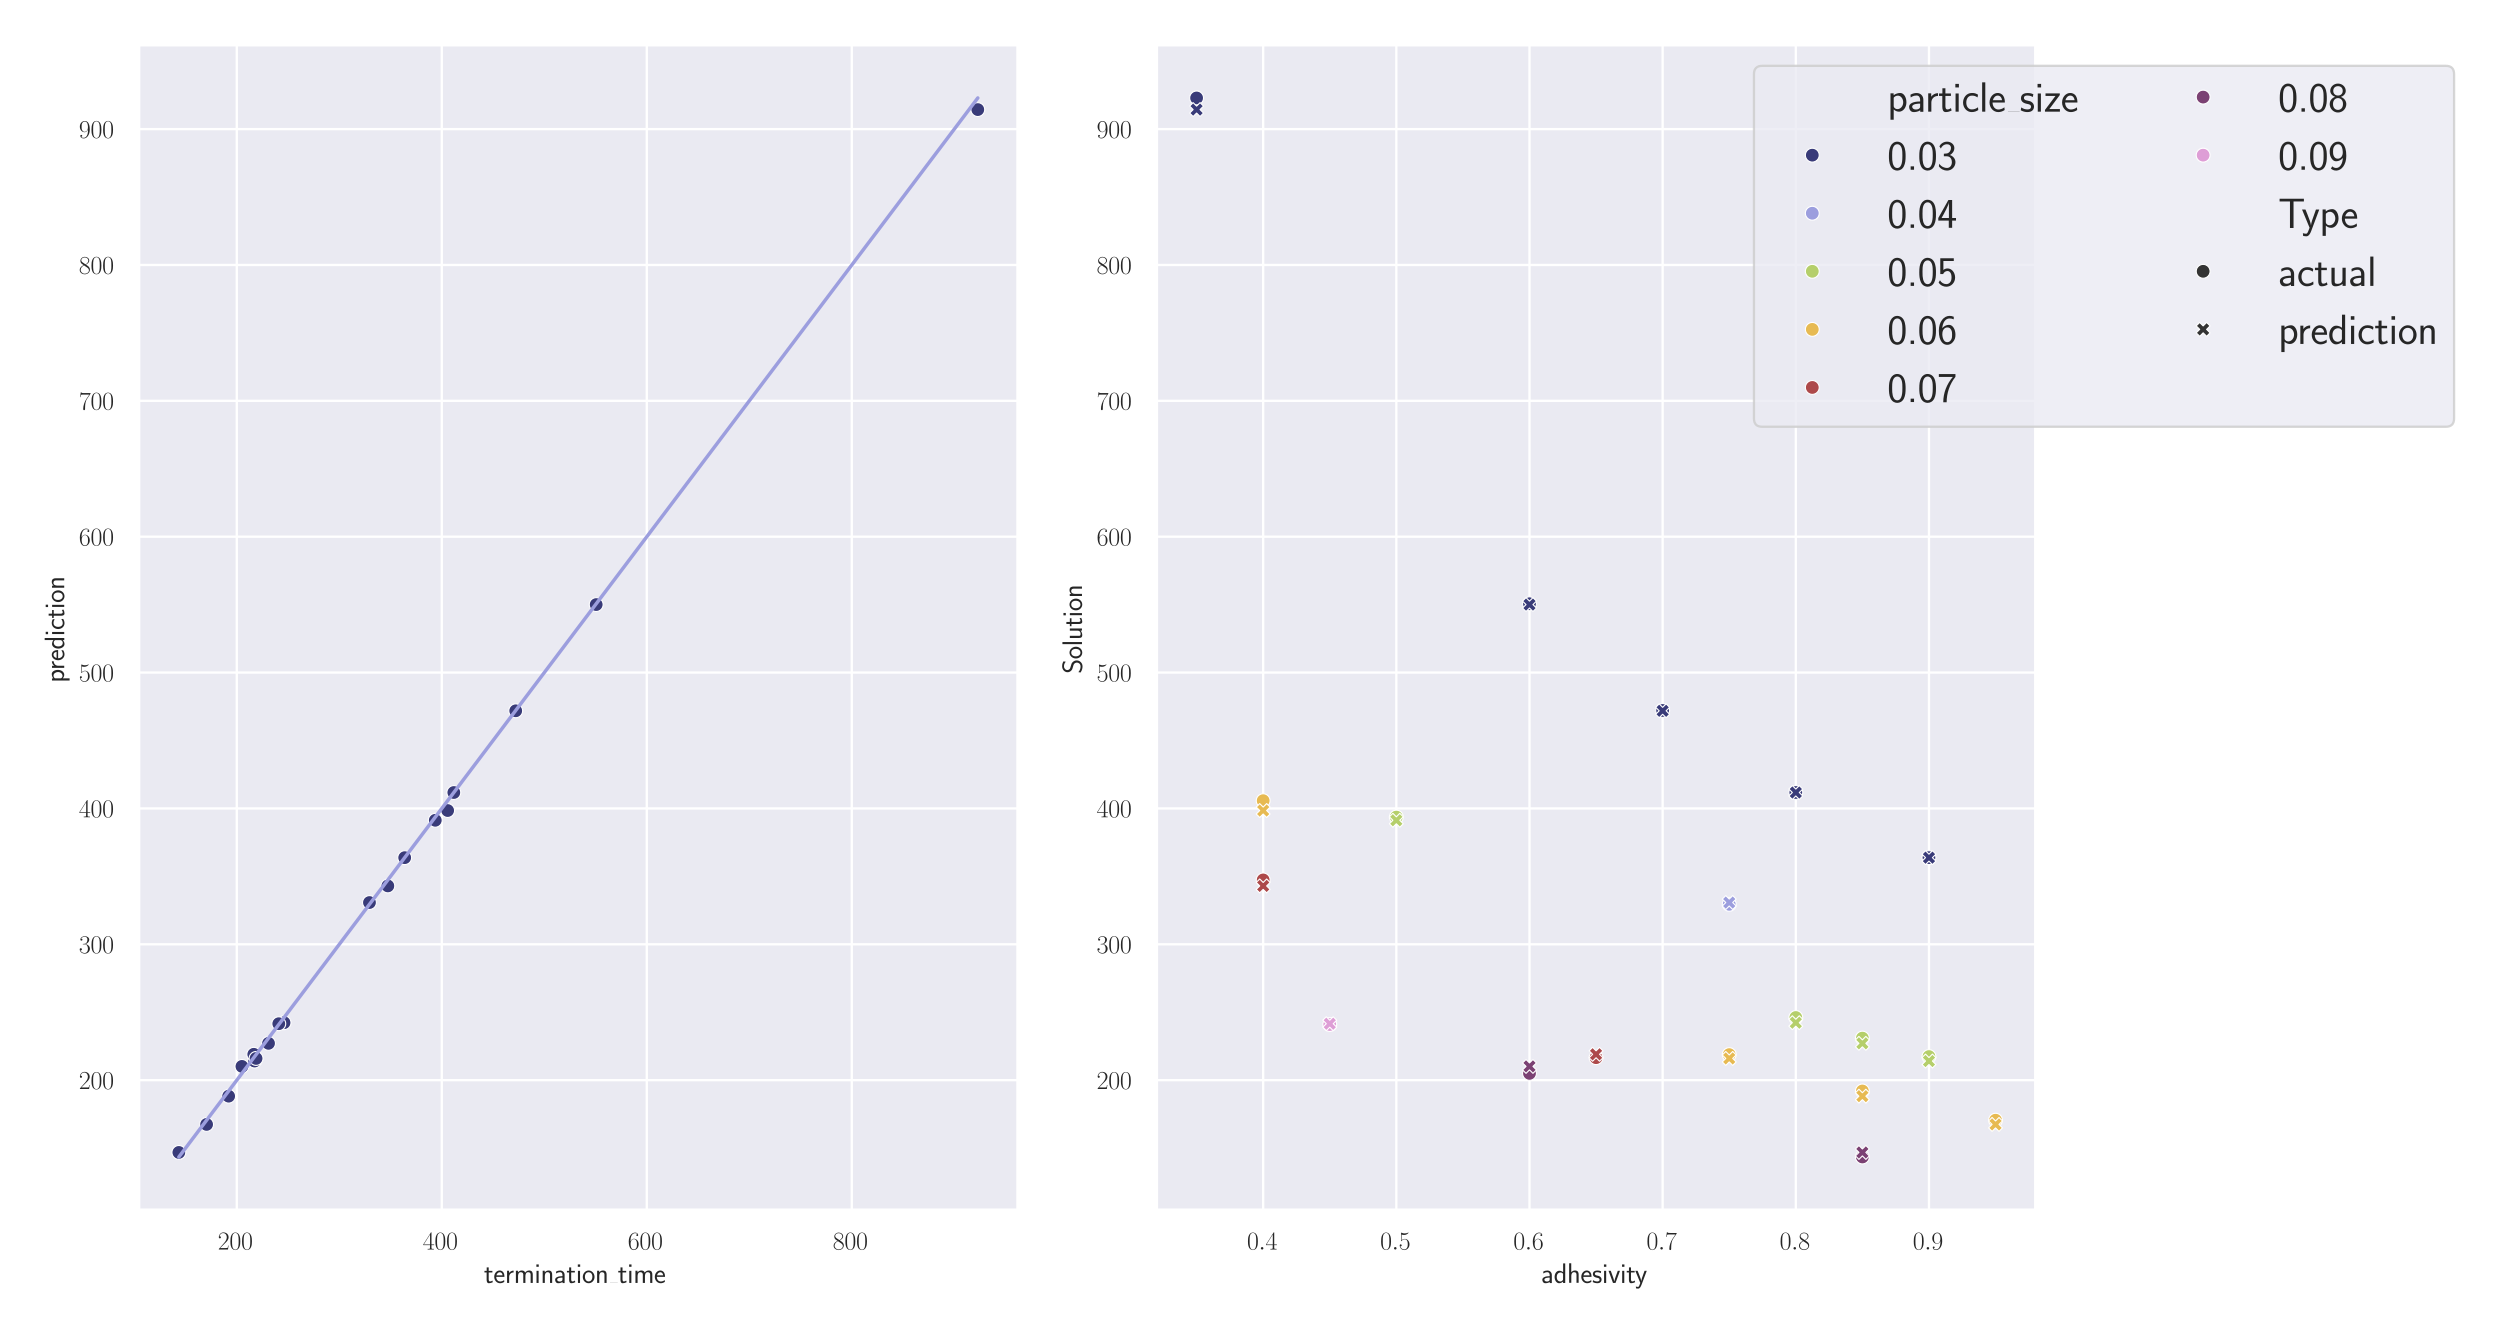 <?xml version="1.0" encoding="utf-8" standalone="no"?>
<!DOCTYPE svg PUBLIC "-//W3C//DTD SVG 1.1//EN"
  "http://www.w3.org/Graphics/SVG/1.1/DTD/svg11.dtd">
<svg xmlns:xlink="http://www.w3.org/1999/xlink" width="1080pt" height="576pt" viewBox="0 0 1080 576" xmlns="http://www.w3.org/2000/svg" version="1.1">
 <defs>
  <style type="text/css">*{stroke-linejoin: round; stroke-linecap: butt}</style>
 </defs>
 <g id="figure_1">
  <g id="patch_1">
   <path d="M 0 576 
L 1080 576 
L 1080 0 
L 0 0 
z
" style="fill: #ffffff"/>
  </g>
  <g id="axes_1">
   <g id="patch_2">
    <path d="M 60.005 522.692 
L 439.666 522.692 
L 439.666 19.44 
L 60.005 19.44 
z
" style="fill: #eaeaf2"/>
   </g>
   <g id="matplotlib.axis_1">
    <g id="xtick_1">
     <g id="line2d_1">
      <path d="M 102.292 522.692 
L 102.292 19.44 
" clip-path="url(#pf6e229ab5e)" style="fill: none; stroke: #ffffff; stroke-linecap: round"/>
     </g>
     <g id="text_1">
      <!-- $\mathdefault{200}$ -->
      <g style="fill: #262626" transform="translate(94.073 539.802) scale(0.11 -0.11)">
       <defs>
        <path id="CMR17-32" d="M 2669 989 
L 2554 989 
C 2490 536 2438 459 2413 420 
C 2381 369 1920 369 1830 369 
L 602 369 
C 832 619 1280 1072 1824 1597 
C 2214 1967 2669 2402 2669 3035 
C 2669 3790 2067 4224 1395 4224 
C 691 4224 262 3604 262 3030 
C 262 2780 448 2748 525 2748 
C 589 2748 781 2787 781 3010 
C 781 3207 614 3264 525 3264 
C 486 3264 448 3258 422 3245 
C 544 3790 915 4058 1306 4058 
C 1862 4058 2227 3617 2227 3035 
C 2227 2479 1901 2000 1536 1584 
L 262 146 
L 262 0 
L 2515 0 
L 2669 989 
z
" transform="scale(0.016)"/>
        <path id="CMR17-30" d="M 2688 2025 
C 2688 2416 2682 3080 2413 3591 
C 2176 4039 1798 4198 1466 4198 
C 1158 4198 768 4058 525 3597 
C 269 3118 243 2524 243 2025 
C 243 1661 250 1106 448 619 
C 723 -39 1216 -128 1466 -128 
C 1760 -128 2208 -7 2470 600 
C 2662 1042 2688 1559 2688 2025 
z
M 1466 -26 
C 1056 -26 813 325 723 812 
C 653 1188 653 1738 653 2096 
C 653 2588 653 2997 736 3387 
C 858 3929 1216 4096 1466 4096 
C 1728 4096 2067 3923 2189 3400 
C 2272 3036 2278 2607 2278 2096 
C 2278 1680 2278 1169 2202 792 
C 2067 95 1690 -26 1466 -26 
z
" transform="scale(0.016)"/>
       </defs>
       <use xlink:href="#CMR17-32" transform="scale(0.996)"/>
       <use xlink:href="#CMR17-30" transform="translate(45.69 0) scale(0.996)"/>
       <use xlink:href="#CMR17-30" transform="translate(91.381 0) scale(0.996)"/>
      </g>
     </g>
    </g>
    <g id="xtick_2">
     <g id="line2d_2">
      <path d="M 190.852 522.692 
L 190.852 19.44 
" clip-path="url(#pf6e229ab5e)" style="fill: none; stroke: #ffffff; stroke-linecap: round"/>
     </g>
     <g id="text_2">
      <!-- $\mathdefault{400}$ -->
      <g style="fill: #262626" transform="translate(182.633 539.802) scale(0.11 -0.11)">
       <defs>
        <path id="CMR17-34" d="M 2150 4122 
C 2150 4256 2144 4256 2029 4256 
L 128 1254 
L 128 1088 
L 1779 1088 
L 1779 457 
C 1779 224 1766 160 1318 160 
L 1197 160 
L 1197 0 
C 1402 0 1747 0 1965 0 
C 2182 0 2528 0 2733 0 
L 2733 160 
L 2611 160 
C 2163 160 2150 224 2150 457 
L 2150 1088 
L 2803 1088 
L 2803 1254 
L 2150 1254 
L 2150 4122 
z
M 1798 3703 
L 1798 1254 
L 256 1254 
L 1798 3703 
z
" transform="scale(0.016)"/>
       </defs>
       <use xlink:href="#CMR17-34" transform="scale(0.996)"/>
       <use xlink:href="#CMR17-30" transform="translate(45.69 0) scale(0.996)"/>
       <use xlink:href="#CMR17-30" transform="translate(91.381 0) scale(0.996)"/>
      </g>
     </g>
    </g>
    <g id="xtick_3">
     <g id="line2d_3">
      <path d="M 279.413 522.692 
L 279.413 19.44 
" clip-path="url(#pf6e229ab5e)" style="fill: none; stroke: #ffffff; stroke-linecap: round"/>
     </g>
     <g id="text_3">
      <!-- $\mathdefault{600}$ -->
      <g style="fill: #262626" transform="translate(271.193 539.802) scale(0.11 -0.11)">
       <defs>
        <path id="CMR17-36" d="M 678 2176 
C 678 3690 1395 4032 1811 4032 
C 1946 4032 2272 4009 2400 3776 
C 2298 3776 2106 3776 2106 3553 
C 2106 3381 2246 3323 2336 3323 
C 2394 3323 2566 3348 2566 3560 
C 2566 3954 2246 4179 1805 4179 
C 1043 4179 243 3390 243 1984 
C 243 253 966 -128 1478 -128 
C 2099 -128 2688 427 2688 1283 
C 2688 2081 2170 2662 1517 2662 
C 1126 2662 838 2407 678 1960 
L 678 2176 
z
M 1478 25 
C 691 25 691 1200 691 1436 
C 691 1896 909 2560 1504 2560 
C 1613 2560 1926 2560 2138 2120 
C 2253 1870 2253 1609 2253 1289 
C 2253 944 2253 690 2118 434 
C 1978 171 1773 25 1478 25 
z
" transform="scale(0.016)"/>
       </defs>
       <use xlink:href="#CMR17-36" transform="scale(0.996)"/>
       <use xlink:href="#CMR17-30" transform="translate(45.69 0) scale(0.996)"/>
       <use xlink:href="#CMR17-30" transform="translate(91.381 0) scale(0.996)"/>
      </g>
     </g>
    </g>
    <g id="xtick_4">
     <g id="line2d_4">
      <path d="M 367.973 522.692 
L 367.973 19.44 
" clip-path="url(#pf6e229ab5e)" style="fill: none; stroke: #ffffff; stroke-linecap: round"/>
     </g>
     <g id="text_4">
      <!-- $\mathdefault{800}$ -->
      <g style="fill: #262626" transform="translate(359.754 539.802) scale(0.11 -0.11)">
       <defs>
        <path id="CMR17-38" d="M 1741 2264 
C 2144 2467 2554 2773 2554 3263 
C 2554 3841 1990 4179 1472 4179 
C 890 4179 378 3759 378 3180 
C 378 3021 416 2747 666 2505 
C 730 2442 998 2251 1171 2130 
C 883 1983 211 1634 211 934 
C 211 279 838 -128 1459 -128 
C 2144 -128 2720 362 2720 1010 
C 2720 1590 2330 1857 2074 2029 
L 1741 2264 
z
M 902 2822 
C 851 2854 595 3051 595 3351 
C 595 3739 998 4032 1459 4032 
C 1965 4032 2336 3676 2336 3262 
C 2336 2669 1670 2331 1638 2331 
C 1632 2331 1626 2331 1574 2370 
L 902 2822 
z
M 2080 1519 
C 2176 1449 2483 1240 2483 851 
C 2483 381 2010 25 1472 25 
C 890 25 448 438 448 940 
C 448 1443 838 1862 1280 2060 
L 2080 1519 
z
" transform="scale(0.016)"/>
       </defs>
       <use xlink:href="#CMR17-38" transform="scale(0.996)"/>
       <use xlink:href="#CMR17-30" transform="translate(45.69 0) scale(0.996)"/>
       <use xlink:href="#CMR17-30" transform="translate(91.381 0) scale(0.996)"/>
      </g>
     </g>
    </g>
    <g id="text_5">
     <!-- termination_time -->
     <g style="fill: #262626" transform="translate(209.076 554.235) scale(0.12 -0.12)">
      <defs>
       <path id="CMSS17-74" d="M 1069 2368 
L 1901 2368 
L 1901 2737 
L 1069 2737 
L 1069 3520 
L 614 3520 
L 614 2737 
L 109 2737 
L 109 2368 
L 602 2368 
L 602 749 
C 602 384 685 -64 1107 -64 
C 1427 -64 1722 25 2003 172 
L 1901 548 
C 1747 414 1562 337 1363 337 
C 1082 337 1069 696 1069 856 
L 1069 2368 
z
" transform="scale(0.016)"/>
       <path id="CMSS17-65" d="M 2502 1377 
C 2502 1590 2490 2003 2285 2345 
C 2061 2713 1696 2816 1421 2816 
C 755 2816 192 2188 192 1375 
C 192 582 774 -64 1510 -64 
C 1798 -64 2150 19 2470 248 
C 2470 274 2458 414 2451 420 
C 2451 433 2432 630 2432 656 
C 2125 407 1773 325 1517 325 
C 1107 325 666 667 646 1377 
L 2502 1377 
z
M 698 1728 
C 781 2084 1062 2421 1421 2421 
C 1517 2421 1965 2421 2080 1728 
L 698 1728 
z
" transform="scale(0.016)"/>
       <path id="CMSS17-72" d="M 954 1363 
C 954 1965 1395 2368 1958 2368 
L 1958 2789 
C 1549 2789 1165 2585 934 2253 
L 934 2758 
L 480 2758 
L 480 0 
L 954 0 
L 954 1363 
z
" transform="scale(0.016)"/>
       <path id="CMSS17-6d" d="M 4288 1877 
C 4288 2308 4179 2816 3462 2816 
C 2982 2816 2694 2516 2566 2331 
C 2451 2670 2182 2816 1798 2816 
C 1363 2816 1088 2568 941 2389 
L 941 2758 
L 474 2758 
L 474 0 
L 960 0 
L 960 1559 
C 960 1939 1101 2428 1555 2428 
C 2138 2428 2138 2016 2138 1829 
L 2138 0 
L 2624 0 
L 2624 1559 
C 2624 1939 2765 2428 3219 2428 
C 3802 2428 3802 2016 3802 1829 
L 3802 0 
L 4288 0 
L 4288 1877 
z
" transform="scale(0.016)"/>
       <path id="CMSS17-69" d="M 979 4183 
L 442 4183 
L 442 3648 
L 979 3648 
L 979 4183 
z
M 947 2739 
L 474 2739 
L 474 0 
L 947 0 
L 947 2739 
z
" transform="scale(0.016)"/>
       <path id="CMSS17-6e" d="M 2618 1877 
C 2618 2283 2522 2816 1798 2816 
C 1389 2816 1120 2606 941 2389 
L 941 2758 
L 474 2758 
L 474 0 
L 960 0 
L 960 1559 
C 960 1964 1114 2428 1549 2428 
C 2112 2428 2131 2048 2131 1829 
L 2131 0 
L 2618 0 
L 2618 1877 
z
" transform="scale(0.016)"/>
       <path id="CMSS17-61" d="M 2406 1791 
C 2406 2392 1978 2808 1402 2808 
C 1120 2808 813 2757 461 2553 
L 499 2135 
C 659 2248 934 2432 1395 2432 
C 1722 2432 1920 2180 1920 1782 
L 1920 1536 
C 896 1536 256 1238 256 726 
C 256 461 416 -64 947 -64 
C 1043 -64 1562 -64 1933 217 
L 1933 -19 
L 2406 -19 
L 2406 1791 
z
M 1920 816 
C 1920 701 1920 548 1728 434 
C 1562 325 1350 325 1261 325 
C 941 325 723 511 723 744 
C 723 1211 1722 1211 1920 1211 
L 1920 816 
z
" transform="scale(0.016)"/>
       <path id="CMSS17-6f" d="M 2829 1356 
C 2829 2176 2221 2816 1504 2816 
C 768 2816 173 2157 173 1356 
C 173 544 787 -64 1498 -64 
C 2227 -64 2829 563 2829 1356 
z
M 1504 337 
C 1050 337 659 709 659 1408 
C 659 2151 1114 2427 1498 2427 
C 1914 2427 2342 2126 2342 1408 
C 2342 683 1926 337 1504 337 
z
" transform="scale(0.016)"/>
      </defs>
      <use xlink:href="#CMSS17-74" transform="scale(0.996)"/>
      <use xlink:href="#CMSS17-65" transform="translate(33.832 0) scale(0.996)"/>
      <use xlink:href="#CMSS17-72" transform="translate(75.47 0) scale(0.996)"/>
      <use xlink:href="#CMSS17-6d" transform="translate(107.38 0) scale(0.996)"/>
      <use xlink:href="#CMSS17-69" transform="translate(181.609 0) scale(0.996)"/>
      <use xlink:href="#CMSS17-6e" transform="translate(203.79 0) scale(0.996)"/>
      <use xlink:href="#CMSS17-61" transform="translate(251.995 0) scale(0.996)"/>
      <use xlink:href="#CMSS17-74" transform="translate(296.917 0) scale(0.996)"/>
      <use xlink:href="#CMSS17-69" transform="translate(330.749 0) scale(0.996)"/>
      <use xlink:href="#CMSS17-6f" transform="translate(352.929 0) scale(0.996)"/>
      <use xlink:href="#CMSS17-6e" transform="translate(399.773 0) scale(0.996)"/>
      <use xlink:href="#CMSS17-74" transform="translate(481.705 0) scale(0.996)"/>
      <use xlink:href="#CMSS17-69" transform="translate(515.537 0) scale(0.996)"/>
      <use xlink:href="#CMSS17-6d" transform="translate(537.718 0) scale(0.996)"/>
      <use xlink:href="#CMSS17-65" transform="translate(611.947 0) scale(0.996)"/>
      <path d="M 453.599 0 
L 481.705 0 
L 481.705 0.399 
L 453.599 0.399 
L 453.599 0 
z
"/>
     </g>
    </g>
   </g>
   <g id="matplotlib.axis_2">
    <g id="ytick_1">
     <g id="line2d_5">
      <path d="M 60.005 466.64 
L 439.666 466.64 
" clip-path="url(#pf6e229ab5e)" style="fill: none; stroke: #ffffff; stroke-linecap: round"/>
     </g>
     <g id="text_6">
      <!-- $\mathdefault{200}$ -->
      <g style="fill: #262626" transform="translate(34.067 470.445) scale(0.11 -0.11)">
       <use xlink:href="#CMR17-32" transform="scale(0.996)"/>
       <use xlink:href="#CMR17-30" transform="translate(45.69 0) scale(0.996)"/>
       <use xlink:href="#CMR17-30" transform="translate(91.381 0) scale(0.996)"/>
      </g>
     </g>
    </g>
    <g id="ytick_2">
     <g id="line2d_6">
      <path d="M 60.005 407.945 
L 439.666 407.945 
" clip-path="url(#pf6e229ab5e)" style="fill: none; stroke: #ffffff; stroke-linecap: round"/>
     </g>
     <g id="text_7">
      <!-- $\mathdefault{300}$ -->
      <g style="fill: #262626" transform="translate(34.067 411.75) scale(0.11 -0.11)">
       <defs>
        <path id="CMR17-33" d="M 1414 2157 
C 1984 2157 2234 1662 2234 1090 
C 2234 320 1824 25 1453 25 
C 1114 25 563 194 390 693 
C 422 680 454 680 486 680 
C 640 680 755 782 755 948 
C 755 1133 614 1216 486 1216 
C 378 1216 211 1165 211 926 
C 211 335 787 -128 1466 -128 
C 2176 -128 2720 430 2720 1085 
C 2720 1707 2208 2157 1600 2227 
C 2086 2328 2554 2756 2554 3329 
C 2554 3820 2048 4179 1472 4179 
C 890 4179 378 3829 378 3329 
C 378 3110 544 3072 627 3072 
C 762 3072 877 3155 877 3321 
C 877 3486 762 3569 627 3569 
C 602 3569 570 3569 544 3557 
C 730 3959 1235 4032 1459 4032 
C 1683 4032 2106 3925 2106 3320 
C 2106 3143 2080 2828 1862 2550 
C 1670 2304 1453 2304 1242 2284 
C 1210 2284 1062 2269 1037 2269 
C 992 2263 966 2257 966 2208 
C 966 2163 973 2157 1101 2157 
L 1414 2157 
z
" transform="scale(0.016)"/>
       </defs>
       <use xlink:href="#CMR17-33" transform="scale(0.996)"/>
       <use xlink:href="#CMR17-30" transform="translate(45.69 0) scale(0.996)"/>
       <use xlink:href="#CMR17-30" transform="translate(91.381 0) scale(0.996)"/>
      </g>
     </g>
    </g>
    <g id="ytick_3">
     <g id="line2d_7">
      <path d="M 60.005 349.25 
L 439.666 349.25 
" clip-path="url(#pf6e229ab5e)" style="fill: none; stroke: #ffffff; stroke-linecap: round"/>
     </g>
     <g id="text_8">
      <!-- $\mathdefault{400}$ -->
      <g style="fill: #262626" transform="translate(34.067 353.056) scale(0.11 -0.11)">
       <use xlink:href="#CMR17-34" transform="scale(0.996)"/>
       <use xlink:href="#CMR17-30" transform="translate(45.69 0) scale(0.996)"/>
       <use xlink:href="#CMR17-30" transform="translate(91.381 0) scale(0.996)"/>
      </g>
     </g>
    </g>
    <g id="ytick_4">
     <g id="line2d_8">
      <path d="M 60.005 290.556 
L 439.666 290.556 
" clip-path="url(#pf6e229ab5e)" style="fill: none; stroke: #ffffff; stroke-linecap: round"/>
     </g>
     <g id="text_9">
      <!-- $\mathdefault{500}$ -->
      <g style="fill: #262626" transform="translate(34.067 294.361) scale(0.11 -0.11)">
       <defs>
        <path id="CMR17-35" d="M 730 3692 
C 794 3666 1056 3584 1325 3584 
C 1920 3584 2246 3911 2432 4100 
C 2432 4157 2432 4192 2394 4192 
C 2387 4192 2374 4192 2323 4163 
C 2099 4058 1837 3973 1517 3973 
C 1325 3973 1037 3999 723 4139 
C 653 4171 640 4171 634 4171 
C 602 4171 595 4164 595 4037 
L 595 2203 
C 595 2089 595 2057 659 2057 
C 691 2057 704 2070 736 2114 
C 941 2401 1222 2522 1542 2522 
C 1766 2522 2246 2382 2246 1289 
C 2246 1085 2246 715 2054 421 
C 1894 159 1645 25 1370 25 
C 947 25 518 320 403 814 
C 429 807 480 795 506 795 
C 589 795 749 840 749 1038 
C 749 1210 627 1280 506 1280 
C 358 1280 262 1190 262 1011 
C 262 454 704 -128 1382 -128 
C 2042 -128 2669 440 2669 1264 
C 2669 2030 2170 2624 1549 2624 
C 1222 2624 947 2503 730 2274 
L 730 3692 
z
" transform="scale(0.016)"/>
       </defs>
       <use xlink:href="#CMR17-35" transform="scale(0.996)"/>
       <use xlink:href="#CMR17-30" transform="translate(45.69 0) scale(0.996)"/>
       <use xlink:href="#CMR17-30" transform="translate(91.381 0) scale(0.996)"/>
      </g>
     </g>
    </g>
    <g id="ytick_5">
     <g id="line2d_9">
      <path d="M 60.005 231.861 
L 439.666 231.861 
" clip-path="url(#pf6e229ab5e)" style="fill: none; stroke: #ffffff; stroke-linecap: round"/>
     </g>
     <g id="text_10">
      <!-- $\mathdefault{600}$ -->
      <g style="fill: #262626" transform="translate(34.067 235.666) scale(0.11 -0.11)">
       <use xlink:href="#CMR17-36" transform="scale(0.996)"/>
       <use xlink:href="#CMR17-30" transform="translate(45.69 0) scale(0.996)"/>
       <use xlink:href="#CMR17-30" transform="translate(91.381 0) scale(0.996)"/>
      </g>
     </g>
    </g>
    <g id="ytick_6">
     <g id="line2d_10">
      <path d="M 60.005 173.166 
L 439.666 173.166 
" clip-path="url(#pf6e229ab5e)" style="fill: none; stroke: #ffffff; stroke-linecap: round"/>
     </g>
     <g id="text_11">
      <!-- $\mathdefault{700}$ -->
      <g style="fill: #262626" transform="translate(34.067 176.971) scale(0.11 -0.11)">
       <defs>
        <path id="CMR17-37" d="M 2886 3941 
L 2886 4081 
L 1382 4081 
C 634 4081 621 4165 595 4288 
L 480 4288 
L 294 3094 
L 410 3094 
C 429 3215 474 3540 550 3661 
C 589 3712 1062 3712 1171 3712 
L 2579 3712 
L 1869 2661 
C 1395 1954 1069 999 1069 165 
C 1069 89 1069 -128 1299 -128 
C 1530 -128 1530 89 1530 171 
L 1530 465 
C 1530 1508 1709 2196 2003 2636 
L 2886 3941 
z
" transform="scale(0.016)"/>
       </defs>
       <use xlink:href="#CMR17-37" transform="scale(0.996)"/>
       <use xlink:href="#CMR17-30" transform="translate(45.69 0) scale(0.996)"/>
       <use xlink:href="#CMR17-30" transform="translate(91.381 0) scale(0.996)"/>
      </g>
     </g>
    </g>
    <g id="ytick_7">
     <g id="line2d_11">
      <path d="M 60.005 114.472 
L 439.666 114.472 
" clip-path="url(#pf6e229ab5e)" style="fill: none; stroke: #ffffff; stroke-linecap: round"/>
     </g>
     <g id="text_12">
      <!-- $\mathdefault{800}$ -->
      <g style="fill: #262626" transform="translate(34.067 118.277) scale(0.11 -0.11)">
       <use xlink:href="#CMR17-38" transform="scale(0.996)"/>
       <use xlink:href="#CMR17-30" transform="translate(45.69 0) scale(0.996)"/>
       <use xlink:href="#CMR17-30" transform="translate(91.381 0) scale(0.996)"/>
      </g>
     </g>
    </g>
    <g id="ytick_8">
     <g id="line2d_12">
      <path d="M 60.005 55.777 
L 439.666 55.777 
" clip-path="url(#pf6e229ab5e)" style="fill: none; stroke: #ffffff; stroke-linecap: round"/>
     </g>
     <g id="text_13">
      <!-- $\mathdefault{900}$ -->
      <g style="fill: #262626" transform="translate(34.067 59.582) scale(0.11 -0.11)">
       <defs>
        <path id="CMR17-39" d="M 2253 1864 
C 2253 464 1670 31 1190 31 
C 1043 31 685 31 538 294 
C 704 268 826 357 826 518 
C 826 692 685 749 595 749 
C 538 749 365 723 365 506 
C 365 71 742 -128 1203 -128 
C 1939 -128 2688 674 2688 2073 
C 2688 3817 1971 4179 1485 4179 
C 851 4179 243 3628 243 2778 
C 243 1991 762 1408 1414 1408 
C 1952 1408 2189 1903 2253 2112 
L 2253 1864 
z
M 1427 1510 
C 1254 1510 1011 1542 813 1922 
C 678 2169 678 2461 678 2771 
C 678 3146 678 3405 858 3684 
C 947 3817 1114 4032 1485 4032 
C 2240 4032 2240 2885 2240 2632 
C 2240 2182 2035 1510 1427 1510 
z
" transform="scale(0.016)"/>
       </defs>
       <use xlink:href="#CMR17-39" transform="scale(0.996)"/>
       <use xlink:href="#CMR17-30" transform="translate(45.69 0) scale(0.996)"/>
       <use xlink:href="#CMR17-30" transform="translate(91.381 0) scale(0.996)"/>
      </g>
     </g>
    </g>
    <g id="text_14">
     <!-- prediction -->
     <g style="fill: #262626" transform="translate(27.742 294.896) rotate(-90) scale(0.12 -0.12)">
      <defs>
       <path id="CMSS17-70" d="M 966 333 
C 1178 129 1466 -5 1773 -5 
C 2368 -5 2880 603 2880 1412 
C 2880 2159 2496 2816 1946 2816 
C 1626 2816 1242 2702 954 2472 
L 954 2765 
L 480 2765 
L 480 -1216 
L 966 -1216 
L 966 333 
z
M 966 2100 
C 1018 2176 1235 2415 1587 2415 
C 2035 2415 2394 1960 2394 1412 
C 2394 787 1958 384 1530 384 
C 1402 384 1267 415 1139 523 
C 966 674 966 768 966 857 
L 966 2100 
z
" transform="scale(0.016)"/>
       <path id="CMSS17-64" d="M 2611 4416 
L 2138 4416 
L 2138 2438 
C 1939 2603 1613 2756 1254 2756 
C 672 2756 211 2131 211 1347 
C 211 562 666 -64 1235 -64 
C 1677 -64 1971 172 2125 306 
L 2125 -13 
L 2611 -13 
L 2611 4416 
z
M 2125 836 
C 2125 747 2125 653 1926 482 
C 1798 375 1645 325 1498 325 
C 1152 325 698 576 698 1340 
C 698 2134 1210 2368 1562 2368 
C 1798 2368 1990 2254 2125 2065 
L 2125 836 
z
" transform="scale(0.016)"/>
       <path id="CMSS17-63" d="M 2464 2541 
C 2464 2585 2170 2714 2093 2739 
C 1882 2816 1613 2816 1542 2816 
C 710 2816 211 2093 211 1363 
C 211 595 768 -64 1517 -64 
C 1946 -64 2253 76 2502 242 
L 2464 664 
C 2189 453 1869 337 1523 337 
C 1024 337 698 774 698 1369 
C 698 1831 909 2414 1549 2414 
C 1901 2414 2099 2343 2394 2145 
L 2464 2541 
z
" transform="scale(0.016)"/>
      </defs>
      <use xlink:href="#CMSS17-70" transform="scale(0.996)"/>
      <use xlink:href="#CMSS17-72" transform="translate(45.602 0) scale(0.996)"/>
      <use xlink:href="#CMSS17-65" transform="translate(77.512 0) scale(0.996)"/>
      <use xlink:href="#CMSS17-64" transform="translate(119.151 0) scale(0.996)"/>
      <use xlink:href="#CMSS17-69" transform="translate(167.356 0) scale(0.996)"/>
      <use xlink:href="#CMSS17-63" transform="translate(189.537 0) scale(0.996)"/>
      <use xlink:href="#CMSS17-74" transform="translate(231.176 0) scale(0.996)"/>
      <use xlink:href="#CMSS17-69" transform="translate(265.007 0) scale(0.996)"/>
      <use xlink:href="#CMSS17-6f" transform="translate(287.188 0) scale(0.996)"/>
      <use xlink:href="#CMSS17-6e" transform="translate(334.031 0) scale(0.996)"/>
     </g>
    </g>
   </g>
   <g id="PathCollection_1">
    <defs>
     <path id="m0aad6fe422" d="M 0 3 
C 0.796 3 1.559 2.684 2.121 2.121 
C 2.684 1.559 3 0.796 3 0 
C 3 -0.796 2.684 -1.559 2.121 -2.121 
C 1.559 -2.684 0.796 -3 0 -3 
C -0.796 -3 -1.559 -2.684 -2.121 -2.121 
C -2.684 -1.559 -3 -0.796 -3 0 
C -3 0.796 -2.684 1.559 -2.121 2.121 
C -1.559 2.684 -0.796 3 0 3 
z
" style="stroke: #ffffff; stroke-width: 0.48"/>
    </defs>
    <g clip-path="url(#pf6e229ab5e)">
     <use xlink:href="#m0aad6fe422" x="422.409" y="47.343" style="fill: #393b79; stroke: #ffffff; stroke-width: 0.48"/>
     <use xlink:href="#m0aad6fe422" x="122.717" y="441.809" style="fill: #393b79; stroke: #ffffff; stroke-width: 0.48"/>
     <use xlink:href="#m0aad6fe422" x="188.038" y="354.365" style="fill: #393b79; stroke: #ffffff; stroke-width: 0.48"/>
     <use xlink:href="#m0aad6fe422" x="222.788" y="307.066" style="fill: #393b79; stroke: #ffffff; stroke-width: 0.48"/>
     <use xlink:href="#m0aad6fe422" x="109.988" y="458.376" style="fill: #393b79; stroke: #ffffff; stroke-width: 0.48"/>
     <use xlink:href="#m0aad6fe422" x="159.609" y="389.897" style="fill: #393b79; stroke: #ffffff; stroke-width: 0.48"/>
     <use xlink:href="#m0aad6fe422" x="120.43" y="442.245" style="fill: #393b79; stroke: #ffffff; stroke-width: 0.48"/>
     <use xlink:href="#m0aad6fe422" x="104.507" y="460.687" style="fill: #393b79; stroke: #ffffff; stroke-width: 0.48"/>
     <use xlink:href="#m0aad6fe422" x="196.052" y="342.366" style="fill: #393b79; stroke: #ffffff; stroke-width: 0.48"/>
     <use xlink:href="#m0aad6fe422" x="167.556" y="382.722" style="fill: #393b79; stroke: #ffffff; stroke-width: 0.48"/>
     <use xlink:href="#m0aad6fe422" x="109.63" y="455.454" style="fill: #393b79; stroke: #ffffff; stroke-width: 0.48"/>
     <use xlink:href="#m0aad6fe422" x="77.263" y="497.851" style="fill: #393b79; stroke: #ffffff; stroke-width: 0.48"/>
     <use xlink:href="#m0aad6fe422" x="257.559" y="261.177" style="fill: #393b79; stroke: #ffffff; stroke-width: 0.48"/>
     <use xlink:href="#m0aad6fe422" x="89.251" y="485.752" style="fill: #393b79; stroke: #ffffff; stroke-width: 0.48"/>
     <use xlink:href="#m0aad6fe422" x="98.779" y="473.55" style="fill: #393b79; stroke: #ffffff; stroke-width: 0.48"/>
     <use xlink:href="#m0aad6fe422" x="116.004" y="450.727" style="fill: #393b79; stroke: #ffffff; stroke-width: 0.48"/>
     <use xlink:href="#m0aad6fe422" x="174.827" y="370.508" style="fill: #393b79; stroke: #ffffff; stroke-width: 0.48"/>
     <use xlink:href="#m0aad6fe422" x="110.626" y="457.247" style="fill: #393b79; stroke: #ffffff; stroke-width: 0.48"/>
     <use xlink:href="#m0aad6fe422" x="193.384" y="350.15" style="fill: #393b79; stroke: #ffffff; stroke-width: 0.48"/>
    </g>
   </g>
   <g id="line2d_13">
    <path d="M 422.409 42.315 
L 122.717 439.566 
L 188.038 352.981 
L 222.788 306.919 
L 109.988 456.439 
L 159.609 390.665 
L 120.43 442.597 
L 104.507 463.703 
L 196.052 342.358 
L 167.556 380.13 
L 109.63 456.912 
L 77.263 499.817 
L 257.559 260.828 
L 89.251 483.925 
L 98.779 471.297 
L 116.004 448.464 
L 174.827 370.493 
L 110.626 455.593 
L 193.384 345.895 
" clip-path="url(#pf6e229ab5e)" style="fill: none; stroke: #9c9ede; stroke-width: 1.5; stroke-linecap: round"/>
   </g>
   <g id="patch_3">
    <path d="M 60.005 522.692 
L 60.005 19.44 
" style="fill: none; stroke: #ffffff; stroke-width: 1.25; stroke-linejoin: miter; stroke-linecap: square"/>
   </g>
   <g id="patch_4">
    <path d="M 439.666 522.692 
L 439.666 19.44 
" style="fill: none; stroke: #ffffff; stroke-width: 1.25; stroke-linejoin: miter; stroke-linecap: square"/>
   </g>
   <g id="patch_5">
    <path d="M 60.005 522.692 
L 439.666 522.692 
" style="fill: none; stroke: #ffffff; stroke-width: 1.25; stroke-linejoin: miter; stroke-linecap: square"/>
   </g>
   <g id="patch_6">
    <path d="M 60.005 19.44 
L 439.666 19.44 
" style="fill: none; stroke: #ffffff; stroke-width: 1.25; stroke-linejoin: miter; stroke-linecap: square"/>
   </g>
  </g>
  <g id="axes_2">
   <g id="patch_7">
    <path d="M 499.672 522.692 
L 879.333 522.692 
L 879.333 19.44 
L 499.672 19.44 
z
" style="fill: #eaeaf2"/>
   </g>
   <g id="matplotlib.axis_3">
    <g id="xtick_5">
     <g id="line2d_14">
      <path d="M 545.691 522.692 
L 545.691 19.44 
" clip-path="url(#p340c4bfed2)" style="fill: none; stroke: #ffffff; stroke-linecap: round"/>
     </g>
     <g id="text_15">
      <!-- $\mathdefault{0.4}$ -->
      <g style="fill: #262626" transform="translate(538.69 539.802) scale(0.11 -0.11)">
       <defs>
        <path id="CMMI12-3a" d="M 1178 307 
C 1178 492 1024 619 870 619 
C 685 619 557 466 557 313 
C 557 128 710 0 864 0 
C 1050 0 1178 153 1178 307 
z
" transform="scale(0.016)"/>
       </defs>
       <use xlink:href="#CMR17-30" transform="scale(0.996)"/>
       <use xlink:href="#CMMI12-3a" transform="translate(45.69 0) scale(0.996)"/>
       <use xlink:href="#CMR17-34" transform="translate(72.788 0) scale(0.996)"/>
      </g>
     </g>
    </g>
    <g id="xtick_6">
     <g id="line2d_15">
      <path d="M 603.216 522.692 
L 603.216 19.44 
" clip-path="url(#p340c4bfed2)" style="fill: none; stroke: #ffffff; stroke-linecap: round"/>
     </g>
     <g id="text_16">
      <!-- $\mathdefault{0.5}$ -->
      <g style="fill: #262626" transform="translate(596.214 539.802) scale(0.11 -0.11)">
       <use xlink:href="#CMR17-30" transform="scale(0.996)"/>
       <use xlink:href="#CMMI12-3a" transform="translate(45.69 0) scale(0.996)"/>
       <use xlink:href="#CMR17-35" transform="translate(72.788 0) scale(0.996)"/>
      </g>
     </g>
    </g>
    <g id="xtick_7">
     <g id="line2d_16">
      <path d="M 660.74 522.692 
L 660.74 19.44 
" clip-path="url(#p340c4bfed2)" style="fill: none; stroke: #ffffff; stroke-linecap: round"/>
     </g>
     <g id="text_17">
      <!-- $\mathdefault{0.6}$ -->
      <g style="fill: #262626" transform="translate(653.738 539.802) scale(0.11 -0.11)">
       <use xlink:href="#CMR17-30" transform="scale(0.996)"/>
       <use xlink:href="#CMMI12-3a" transform="translate(45.69 0) scale(0.996)"/>
       <use xlink:href="#CMR17-36" transform="translate(72.788 0) scale(0.996)"/>
      </g>
     </g>
    </g>
    <g id="xtick_8">
     <g id="line2d_17">
      <path d="M 718.264 522.692 
L 718.264 19.44 
" clip-path="url(#p340c4bfed2)" style="fill: none; stroke: #ffffff; stroke-linecap: round"/>
     </g>
     <g id="text_18">
      <!-- $\mathdefault{0.7}$ -->
      <g style="fill: #262626" transform="translate(711.263 539.802) scale(0.11 -0.11)">
       <use xlink:href="#CMR17-30" transform="scale(0.996)"/>
       <use xlink:href="#CMMI12-3a" transform="translate(45.69 0) scale(0.996)"/>
       <use xlink:href="#CMR17-37" transform="translate(72.788 0) scale(0.996)"/>
      </g>
     </g>
    </g>
    <g id="xtick_9">
     <g id="line2d_18">
      <path d="M 775.789 522.692 
L 775.789 19.44 
" clip-path="url(#p340c4bfed2)" style="fill: none; stroke: #ffffff; stroke-linecap: round"/>
     </g>
     <g id="text_19">
      <!-- $\mathdefault{0.8}$ -->
      <g style="fill: #262626" transform="translate(768.787 539.802) scale(0.11 -0.11)">
       <use xlink:href="#CMR17-30" transform="scale(0.996)"/>
       <use xlink:href="#CMMI12-3a" transform="translate(45.69 0) scale(0.996)"/>
       <use xlink:href="#CMR17-38" transform="translate(72.788 0) scale(0.996)"/>
      </g>
     </g>
    </g>
    <g id="xtick_10">
     <g id="line2d_19">
      <path d="M 833.313 522.692 
L 833.313 19.44 
" clip-path="url(#p340c4bfed2)" style="fill: none; stroke: #ffffff; stroke-linecap: round"/>
     </g>
     <g id="text_20">
      <!-- $\mathdefault{0.9}$ -->
      <g style="fill: #262626" transform="translate(826.312 539.802) scale(0.11 -0.11)">
       <use xlink:href="#CMR17-30" transform="scale(0.996)"/>
       <use xlink:href="#CMMI12-3a" transform="translate(45.69 0) scale(0.996)"/>
       <use xlink:href="#CMR17-39" transform="translate(72.788 0) scale(0.996)"/>
      </g>
     </g>
    </g>
    <g id="text_21">
     <!-- adhesivity -->
     <g style="fill: #262626" transform="translate(665.791 554.235) scale(0.12 -0.12)">
      <defs>
       <path id="CMSS17-68" d="M 2618 1891 
C 2618 2292 2522 2820 1798 2820 
C 1395 2820 1133 2623 947 2407 
L 947 4448 
L 474 4448 
L 474 32 
L 960 32 
L 960 1573 
C 960 1973 1114 2432 1549 2432 
C 2112 2432 2131 2056 2131 1839 
L 2131 32 
L 2618 32 
L 2618 1891 
z
" transform="scale(0.016)"/>
       <path id="CMSS17-73" d="M 2061 2627 
C 1683 2807 1389 2807 1197 2807 
C 742 2807 198 2648 198 2003 
C 198 1359 902 1218 1094 1179 
C 1389 1122 1715 1058 1715 740 
C 1715 337 1254 337 1171 337 
C 915 337 563 407 243 638 
L 166 210 
C 531 0 883 -64 1178 -64 
C 1965 -64 2163 416 2163 781 
C 2163 1094 1984 1305 1862 1401 
C 1651 1568 1574 1587 1050 1696 
C 960 1709 646 1779 646 2066 
C 646 2432 1050 2432 1139 2432 
C 1555 2432 1811 2303 1984 2208 
L 2061 2627 
z
" transform="scale(0.016)"/>
       <path id="CMSS17-76" d="M 2675 2752 
L 2176 2752 
L 1747 1556 
C 1613 1165 1421 627 1389 352 
L 1382 352 
C 1370 468 1318 634 1286 749 
C 1248 890 1197 1056 1158 1172 
L 595 2752 
L 83 2752 
L 1094 0 
L 1664 0 
L 2675 2752 
z
" transform="scale(0.016)"/>
       <path id="CMSS17-79" d="M 2675 2752 
L 2176 2752 
C 1632 1294 1446 702 1434 383 
L 1427 383 
C 1408 696 1126 1460 902 2007 
L 602 2752 
L 83 2752 
L 1216 13 
C 1146 -178 1043 -465 1011 -529 
C 870 -885 774 -885 672 -885 
C 646 -885 442 -885 211 -809 
L 250 -1229 
C 410 -1261 570 -1280 685 -1280 
C 845 -1280 1165 -1280 1459 -497 
L 2675 2752 
z
" transform="scale(0.016)"/>
      </defs>
      <use xlink:href="#CMSS17-61" transform="scale(0.996)"/>
      <use xlink:href="#CMSS17-64" transform="translate(44.922 0) scale(0.996)"/>
      <use xlink:href="#CMSS17-68" transform="translate(93.127 0) scale(0.996)"/>
      <use xlink:href="#CMSS17-65" transform="translate(141.332 0) scale(0.996)"/>
      <use xlink:href="#CMSS17-73" transform="translate(182.971 0) scale(0.996)"/>
      <use xlink:href="#CMSS17-69" transform="translate(218.884 0) scale(0.996)"/>
      <use xlink:href="#CMSS17-76" transform="translate(241.065 0) scale(0.996)"/>
      <use xlink:href="#CMSS17-69" transform="translate(284.065 0) scale(0.996)"/>
      <use xlink:href="#CMSS17-74" transform="translate(306.246 0) scale(0.996)"/>
      <use xlink:href="#CMSS17-79" transform="translate(337.475 0) scale(0.996)"/>
     </g>
    </g>
   </g>
   <g id="matplotlib.axis_4">
    <g id="ytick_9">
     <g id="line2d_20">
      <path d="M 499.672 466.64 
L 879.333 466.64 
" clip-path="url(#p340c4bfed2)" style="fill: none; stroke: #ffffff; stroke-linecap: round"/>
     </g>
     <g id="text_22">
      <!-- $\mathdefault{200}$ -->
      <g style="fill: #262626" transform="translate(473.733 470.445) scale(0.11 -0.11)">
       <use xlink:href="#CMR17-32" transform="scale(0.996)"/>
       <use xlink:href="#CMR17-30" transform="translate(45.69 0) scale(0.996)"/>
       <use xlink:href="#CMR17-30" transform="translate(91.381 0) scale(0.996)"/>
      </g>
     </g>
    </g>
    <g id="ytick_10">
     <g id="line2d_21">
      <path d="M 499.672 407.945 
L 879.333 407.945 
" clip-path="url(#p340c4bfed2)" style="fill: none; stroke: #ffffff; stroke-linecap: round"/>
     </g>
     <g id="text_23">
      <!-- $\mathdefault{300}$ -->
      <g style="fill: #262626" transform="translate(473.733 411.75) scale(0.11 -0.11)">
       <use xlink:href="#CMR17-33" transform="scale(0.996)"/>
       <use xlink:href="#CMR17-30" transform="translate(45.69 0) scale(0.996)"/>
       <use xlink:href="#CMR17-30" transform="translate(91.381 0) scale(0.996)"/>
      </g>
     </g>
    </g>
    <g id="ytick_11">
     <g id="line2d_22">
      <path d="M 499.672 349.25 
L 879.333 349.25 
" clip-path="url(#p340c4bfed2)" style="fill: none; stroke: #ffffff; stroke-linecap: round"/>
     </g>
     <g id="text_24">
      <!-- $\mathdefault{400}$ -->
      <g style="fill: #262626" transform="translate(473.733 353.056) scale(0.11 -0.11)">
       <use xlink:href="#CMR17-34" transform="scale(0.996)"/>
       <use xlink:href="#CMR17-30" transform="translate(45.69 0) scale(0.996)"/>
       <use xlink:href="#CMR17-30" transform="translate(91.381 0) scale(0.996)"/>
      </g>
     </g>
    </g>
    <g id="ytick_12">
     <g id="line2d_23">
      <path d="M 499.672 290.556 
L 879.333 290.556 
" clip-path="url(#p340c4bfed2)" style="fill: none; stroke: #ffffff; stroke-linecap: round"/>
     </g>
     <g id="text_25">
      <!-- $\mathdefault{500}$ -->
      <g style="fill: #262626" transform="translate(473.733 294.361) scale(0.11 -0.11)">
       <use xlink:href="#CMR17-35" transform="scale(0.996)"/>
       <use xlink:href="#CMR17-30" transform="translate(45.69 0) scale(0.996)"/>
       <use xlink:href="#CMR17-30" transform="translate(91.381 0) scale(0.996)"/>
      </g>
     </g>
    </g>
    <g id="ytick_13">
     <g id="line2d_24">
      <path d="M 499.672 231.861 
L 879.333 231.861 
" clip-path="url(#p340c4bfed2)" style="fill: none; stroke: #ffffff; stroke-linecap: round"/>
     </g>
     <g id="text_26">
      <!-- $\mathdefault{600}$ -->
      <g style="fill: #262626" transform="translate(473.733 235.666) scale(0.11 -0.11)">
       <use xlink:href="#CMR17-36" transform="scale(0.996)"/>
       <use xlink:href="#CMR17-30" transform="translate(45.69 0) scale(0.996)"/>
       <use xlink:href="#CMR17-30" transform="translate(91.381 0) scale(0.996)"/>
      </g>
     </g>
    </g>
    <g id="ytick_14">
     <g id="line2d_25">
      <path d="M 499.672 173.166 
L 879.333 173.166 
" clip-path="url(#p340c4bfed2)" style="fill: none; stroke: #ffffff; stroke-linecap: round"/>
     </g>
     <g id="text_27">
      <!-- $\mathdefault{700}$ -->
      <g style="fill: #262626" transform="translate(473.733 176.971) scale(0.11 -0.11)">
       <use xlink:href="#CMR17-37" transform="scale(0.996)"/>
       <use xlink:href="#CMR17-30" transform="translate(45.69 0) scale(0.996)"/>
       <use xlink:href="#CMR17-30" transform="translate(91.381 0) scale(0.996)"/>
      </g>
     </g>
    </g>
    <g id="ytick_15">
     <g id="line2d_26">
      <path d="M 499.672 114.472 
L 879.333 114.472 
" clip-path="url(#p340c4bfed2)" style="fill: none; stroke: #ffffff; stroke-linecap: round"/>
     </g>
     <g id="text_28">
      <!-- $\mathdefault{800}$ -->
      <g style="fill: #262626" transform="translate(473.733 118.277) scale(0.11 -0.11)">
       <use xlink:href="#CMR17-38" transform="scale(0.996)"/>
       <use xlink:href="#CMR17-30" transform="translate(45.69 0) scale(0.996)"/>
       <use xlink:href="#CMR17-30" transform="translate(91.381 0) scale(0.996)"/>
      </g>
     </g>
    </g>
    <g id="ytick_16">
     <g id="line2d_27">
      <path d="M 499.672 55.777 
L 879.333 55.777 
" clip-path="url(#p340c4bfed2)" style="fill: none; stroke: #ffffff; stroke-linecap: round"/>
     </g>
     <g id="text_29">
      <!-- $\mathdefault{900}$ -->
      <g style="fill: #262626" transform="translate(473.733 59.582) scale(0.11 -0.11)">
       <use xlink:href="#CMR17-39" transform="scale(0.996)"/>
       <use xlink:href="#CMR17-30" transform="translate(45.69 0) scale(0.996)"/>
       <use xlink:href="#CMR17-30" transform="translate(91.381 0) scale(0.996)"/>
      </g>
     </g>
    </g>
    <g id="text_30">
     <!-- Solution -->
     <g style="fill: #262626" transform="translate(467.409 291.043) rotate(-90) scale(0.12 -0.12)">
      <defs>
       <path id="CMSS17-53" d="M 2797 4169 
C 2515 4334 2208 4480 1690 4480 
C 864 4480 333 3879 333 3266 
C 333 3025 403 2753 653 2475 
C 902 2196 1184 2121 1542 2033 
C 1690 1994 1939 1924 1984 1906 
C 2342 1767 2515 1444 2515 1140 
C 2515 742 2202 318 1645 318 
C 1453 318 890 318 358 819 
L 269 318 
C 794 -64 1363 -128 1651 -128 
C 2438 -128 3002 488 3002 1186 
C 3002 1440 2925 1763 2656 2061 
C 2394 2347 2163 2410 1638 2549 
C 1338 2626 1146 2677 986 2873 
C 877 3013 819 3146 819 3317 
C 819 3673 1126 4060 1690 4060 
C 1971 4060 2336 4002 2707 3660 
L 2797 4169 
z
" transform="scale(0.016)"/>
       <path id="CMSS17-6c" d="M 947 4416 
L 474 4416 
L 474 0 
L 947 0 
L 947 4416 
z
" transform="scale(0.016)"/>
       <path id="CMSS17-75" d="M 2618 2739 
L 2131 2739 
L 2131 972 
C 2131 498 1786 306 1421 306 
C 998 306 960 447 960 709 
L 960 2739 
L 474 2739 
L 474 678 
C 474 179 646 -64 1088 -64 
C 1306 -64 1798 -13 2144 306 
L 2144 0 
L 2618 0 
L 2618 2739 
z
" transform="scale(0.016)"/>
      </defs>
      <use xlink:href="#CMSS17-53" transform="scale(0.996)"/>
      <use xlink:href="#CMSS17-6f" transform="translate(52.049 0) scale(0.996)"/>
      <use xlink:href="#CMSS17-6c" transform="translate(98.892 0) scale(0.996)"/>
      <use xlink:href="#CMSS17-75" transform="translate(121.073 0) scale(0.996)"/>
      <use xlink:href="#CMSS17-74" transform="translate(169.278 0) scale(0.996)"/>
      <use xlink:href="#CMSS17-69" transform="translate(203.109 0) scale(0.996)"/>
      <use xlink:href="#CMSS17-6f" transform="translate(225.29 0) scale(0.996)"/>
      <use xlink:href="#CMSS17-6e" transform="translate(272.134 0) scale(0.996)"/>
     </g>
    </g>
   </g>
   <g id="PathCollection_2">
    <path d="M 516.929 45.315 
C 517.724 45.315 518.488 44.999 519.05 44.436 
C 519.613 43.874 519.929 43.111 519.929 42.315 
C 519.929 41.519 519.613 40.756 519.05 40.194 
C 518.488 39.631 517.724 39.315 516.929 39.315 
C 516.133 39.315 515.37 39.631 514.808 40.194 
C 514.245 40.756 513.929 41.519 513.929 42.315 
C 513.929 43.111 514.245 43.874 514.808 44.436 
C 515.37 44.999 516.133 45.315 516.929 45.315 
z
" clip-path="url(#p340c4bfed2)" style="fill: #393b79; stroke: #ffffff; stroke-width: 0.48"/>
    <path d="M 775.789 442.566 
C 776.584 442.566 777.348 442.25 777.91 441.687 
C 778.473 441.125 778.789 440.362 778.789 439.566 
C 778.789 438.771 778.473 438.007 777.91 437.445 
C 777.348 436.882 776.584 436.566 775.789 436.566 
C 774.993 436.566 774.23 436.882 773.667 437.445 
C 773.105 438.007 772.789 438.771 772.789 439.566 
C 772.789 440.362 773.105 441.125 773.667 441.687 
C 774.23 442.25 774.993 442.566 775.789 442.566 
z
" clip-path="url(#p340c4bfed2)" style="fill: #b5cf6b; stroke: #ffffff; stroke-width: 0.48"/>
    <path d="M 603.216 355.981 
C 604.011 355.981 604.774 355.665 605.337 355.102 
C 605.899 354.54 606.216 353.776 606.216 352.981 
C 606.216 352.185 605.899 351.422 605.337 350.86 
C 604.774 350.297 604.011 349.981 603.216 349.981 
C 602.42 349.981 601.657 350.297 601.094 350.86 
C 600.532 351.422 600.216 352.185 600.216 352.981 
C 600.216 353.776 600.532 354.54 601.094 355.102 
C 601.657 355.665 602.42 355.981 603.216 355.981 
z
" clip-path="url(#p340c4bfed2)" style="fill: #b5cf6b; stroke: #ffffff; stroke-width: 0.48"/>
    <path d="M 718.264 309.919 
C 719.06 309.919 719.823 309.602 720.386 309.04 
C 720.948 308.477 721.264 307.714 721.264 306.919 
C 721.264 306.123 720.948 305.36 720.386 304.797 
C 719.823 304.235 719.06 303.919 718.264 303.919 
C 717.469 303.919 716.706 304.235 716.143 304.797 
C 715.58 305.36 715.264 306.123 715.264 306.919 
C 715.264 307.714 715.58 308.477 716.143 309.04 
C 716.706 309.602 717.469 309.919 718.264 309.919 
z
" clip-path="url(#p340c4bfed2)" style="fill: #393b79; stroke: #ffffff; stroke-width: 0.48"/>
    <path d="M 833.313 459.439 
C 834.109 459.439 834.872 459.123 835.435 458.56 
C 835.997 457.997 836.313 457.234 836.313 456.439 
C 836.313 455.643 835.997 454.88 835.435 454.317 
C 834.872 453.755 834.109 453.439 833.313 453.439 
C 832.518 453.439 831.754 453.755 831.192 454.317 
C 830.629 454.88 830.313 455.643 830.313 456.439 
C 830.313 457.234 830.629 457.997 831.192 458.56 
C 831.754 459.123 832.518 459.439 833.313 459.439 
z
" clip-path="url(#p340c4bfed2)" style="fill: #b5cf6b; stroke: #ffffff; stroke-width: 0.48"/>
    <path d="M 747.027 393.665 
C 747.822 393.665 748.585 393.349 749.148 392.786 
C 749.71 392.223 750.027 391.46 750.027 390.665 
C 750.027 389.869 749.71 389.106 749.148 388.543 
C 748.585 387.981 747.822 387.665 747.027 387.665 
C 746.231 387.665 745.468 387.981 744.905 388.543 
C 744.343 389.106 744.027 389.869 744.027 390.665 
C 744.027 391.46 744.343 392.223 744.905 392.786 
C 745.468 393.349 746.231 393.665 747.027 393.665 
z
" clip-path="url(#p340c4bfed2)" style="fill: #9c9ede; stroke: #ffffff; stroke-width: 0.48"/>
    <path d="M 574.453 445.597 
C 575.249 445.597 576.012 445.281 576.575 444.718 
C 577.137 444.156 577.453 443.393 577.453 442.597 
C 577.453 441.802 577.137 441.038 576.575 440.476 
C 576.012 439.913 575.249 439.597 574.453 439.597 
C 573.658 439.597 572.895 439.913 572.332 440.476 
C 571.769 441.038 571.453 441.802 571.453 442.597 
C 571.453 443.393 571.769 444.156 572.332 444.718 
C 572.895 445.281 573.658 445.597 574.453 445.597 
z
" clip-path="url(#p340c4bfed2)" style="fill: #de9ed6; stroke: #ffffff; stroke-width: 0.48"/>
    <path d="M 660.74 466.703 
C 661.536 466.703 662.299 466.387 662.861 465.825 
C 663.424 465.262 663.74 464.499 663.74 463.703 
C 663.74 462.908 663.424 462.145 662.861 461.582 
C 662.299 461.02 661.536 460.703 660.74 460.703 
C 659.944 460.703 659.181 461.02 658.619 461.582 
C 658.056 462.145 657.74 462.908 657.74 463.703 
C 657.74 464.499 658.056 465.262 658.619 465.825 
C 659.181 466.387 659.944 466.703 660.74 466.703 
z
" clip-path="url(#p340c4bfed2)" style="fill: #7b4173; stroke: #ffffff; stroke-width: 0.48"/>
    <path d="M 775.789 345.358 
C 776.584 345.358 777.348 345.042 777.91 344.48 
C 778.473 343.917 778.789 343.154 778.789 342.358 
C 778.789 341.563 778.473 340.799 777.91 340.237 
C 777.348 339.674 776.584 339.358 775.789 339.358 
C 774.993 339.358 774.23 339.674 773.667 340.237 
C 773.105 340.799 772.789 341.563 772.789 342.358 
C 772.789 343.154 773.105 343.917 773.667 344.48 
C 774.23 345.042 774.993 345.358 775.789 345.358 
z
" clip-path="url(#p340c4bfed2)" style="fill: #393b79; stroke: #ffffff; stroke-width: 0.48"/>
    <path d="M 545.691 383.13 
C 546.487 383.13 547.25 382.814 547.812 382.252 
C 548.375 381.689 548.691 380.926 548.691 380.13 
C 548.691 379.335 548.375 378.572 547.812 378.009 
C 547.25 377.447 546.487 377.13 545.691 377.13 
C 544.895 377.13 544.132 377.447 543.57 378.009 
C 543.007 378.572 542.691 379.335 542.691 380.13 
C 542.691 380.926 543.007 381.689 543.57 382.252 
C 544.132 382.814 544.895 383.13 545.691 383.13 
z
" clip-path="url(#p340c4bfed2)" style="fill: #ad494a; stroke: #ffffff; stroke-width: 0.48"/>
    <path d="M 689.502 459.912 
C 690.298 459.912 691.061 459.596 691.623 459.034 
C 692.186 458.471 692.502 457.708 692.502 456.912 
C 692.502 456.117 692.186 455.354 691.623 454.791 
C 691.061 454.228 690.298 453.912 689.502 453.912 
C 688.707 453.912 687.943 454.228 687.381 454.791 
C 686.818 455.354 686.502 456.117 686.502 456.912 
C 686.502 457.708 686.818 458.471 687.381 459.034 
C 687.943 459.596 688.707 459.912 689.502 459.912 
z
" clip-path="url(#p340c4bfed2)" style="fill: #ad494a; stroke: #ffffff; stroke-width: 0.48"/>
    <path d="M 804.551 502.817 
C 805.347 502.817 806.11 502.501 806.672 501.938 
C 807.235 501.376 807.551 500.613 807.551 499.817 
C 807.551 499.021 807.235 498.258 806.672 497.696 
C 806.11 497.133 805.347 496.817 804.551 496.817 
C 803.755 496.817 802.992 497.133 802.43 497.696 
C 801.867 498.258 801.551 499.021 801.551 499.817 
C 801.551 500.613 801.867 501.376 802.43 501.938 
C 802.992 502.501 803.755 502.817 804.551 502.817 
z
" clip-path="url(#p340c4bfed2)" style="fill: #7b4173; stroke: #ffffff; stroke-width: 0.48"/>
    <path d="M 660.74 263.828 
C 661.536 263.828 662.299 263.512 662.861 262.949 
C 663.424 262.387 663.74 261.624 663.74 260.828 
C 663.74 260.033 663.424 259.269 662.861 258.707 
C 662.299 258.144 661.536 257.828 660.74 257.828 
C 659.944 257.828 659.181 258.144 658.619 258.707 
C 658.056 259.269 657.74 260.033 657.74 260.828 
C 657.74 261.624 658.056 262.387 658.619 262.949 
C 659.181 263.512 659.944 263.828 660.74 263.828 
z
" clip-path="url(#p340c4bfed2)" style="fill: #393b79; stroke: #ffffff; stroke-width: 0.48"/>
    <path d="M 862.075 486.925 
C 862.871 486.925 863.634 486.609 864.197 486.047 
C 864.759 485.484 865.075 484.721 865.075 483.925 
C 865.075 483.13 864.759 482.367 864.197 481.804 
C 863.634 481.241 862.871 480.925 862.075 480.925 
C 861.28 480.925 860.517 481.241 859.954 481.804 
C 859.391 482.367 859.075 483.13 859.075 483.925 
C 859.075 484.721 859.391 485.484 859.954 486.047 
C 860.517 486.609 861.28 486.925 862.075 486.925 
z
" clip-path="url(#p340c4bfed2)" style="fill: #e7ba52; stroke: #ffffff; stroke-width: 0.48"/>
    <path d="M 804.551 474.297 
C 805.347 474.297 806.11 473.981 806.672 473.418 
C 807.235 472.856 807.551 472.092 807.551 471.297 
C 807.551 470.501 807.235 469.738 806.672 469.175 
C 806.11 468.613 805.347 468.297 804.551 468.297 
C 803.755 468.297 802.992 468.613 802.43 469.175 
C 801.867 469.738 801.551 470.501 801.551 471.297 
C 801.551 472.092 801.867 472.856 802.43 473.418 
C 802.992 473.981 803.755 474.297 804.551 474.297 
z
" clip-path="url(#p340c4bfed2)" style="fill: #e7ba52; stroke: #ffffff; stroke-width: 0.48"/>
    <path d="M 804.551 451.464 
C 805.347 451.464 806.11 451.148 806.672 450.585 
C 807.235 450.022 807.551 449.259 807.551 448.464 
C 807.551 447.668 807.235 446.905 806.672 446.342 
C 806.11 445.78 805.347 445.464 804.551 445.464 
C 803.755 445.464 802.992 445.78 802.43 446.342 
C 801.867 446.905 801.551 447.668 801.551 448.464 
C 801.551 449.259 801.867 450.022 802.43 450.585 
C 802.992 451.148 803.755 451.464 804.551 451.464 
z
" clip-path="url(#p340c4bfed2)" style="fill: #b5cf6b; stroke: #ffffff; stroke-width: 0.48"/>
    <path d="M 833.313 373.493 
C 834.109 373.493 834.872 373.177 835.435 372.614 
C 835.997 372.051 836.313 371.288 836.313 370.493 
C 836.313 369.697 835.997 368.934 835.435 368.371 
C 834.872 367.809 834.109 367.493 833.313 367.493 
C 832.518 367.493 831.754 367.809 831.192 368.371 
C 830.629 368.934 830.313 369.697 830.313 370.493 
C 830.313 371.288 830.629 372.051 831.192 372.614 
C 831.754 373.177 832.518 373.493 833.313 373.493 
z
" clip-path="url(#p340c4bfed2)" style="fill: #393b79; stroke: #ffffff; stroke-width: 0.48"/>
    <path d="M 747.027 458.593 
C 747.822 458.593 748.585 458.277 749.148 457.714 
C 749.71 457.151 750.027 456.388 750.027 455.593 
C 750.027 454.797 749.71 454.034 749.148 453.471 
C 748.585 452.909 747.822 452.593 747.027 452.593 
C 746.231 452.593 745.468 452.909 744.905 453.471 
C 744.343 454.034 744.027 454.797 744.027 455.593 
C 744.027 456.388 744.343 457.151 744.905 457.714 
C 745.468 458.277 746.231 458.593 747.027 458.593 
z
" clip-path="url(#p340c4bfed2)" style="fill: #e7ba52; stroke: #ffffff; stroke-width: 0.48"/>
    <path d="M 545.691 348.895 
C 546.487 348.895 547.25 348.579 547.812 348.016 
C 548.375 347.453 548.691 346.69 548.691 345.895 
C 548.691 345.099 548.375 344.336 547.812 343.773 
C 547.25 343.211 546.487 342.895 545.691 342.895 
C 544.895 342.895 544.132 343.211 543.57 343.773 
C 543.007 344.336 542.691 345.099 542.691 345.895 
C 542.691 346.69 543.007 347.453 543.57 348.016 
C 544.132 348.579 544.895 348.895 545.691 348.895 
z
" clip-path="url(#p340c4bfed2)" style="fill: #e7ba52; stroke: #ffffff; stroke-width: 0.48"/>
    <path d="M 515.429 50.343 
L 516.929 48.843 
L 518.429 50.343 
L 519.929 48.843 
L 518.429 47.343 
L 519.929 45.843 
L 518.429 44.343 
L 516.929 45.843 
L 515.429 44.343 
L 513.929 45.843 
L 515.429 47.343 
L 513.929 48.843 
z
" clip-path="url(#p340c4bfed2)" style="fill: #393b79; stroke: #ffffff; stroke-width: 0.48"/>
    <path d="M 774.289 444.809 
L 775.789 443.309 
L 777.289 444.809 
L 778.789 443.309 
L 777.289 441.809 
L 778.789 440.309 
L 777.289 438.809 
L 775.789 440.309 
L 774.289 438.809 
L 772.789 440.309 
L 774.289 441.809 
L 772.789 443.309 
z
" clip-path="url(#p340c4bfed2)" style="fill: #b5cf6b; stroke: #ffffff; stroke-width: 0.48"/>
    <path d="M 601.716 357.365 
L 603.216 355.865 
L 604.716 357.365 
L 606.216 355.865 
L 604.716 354.365 
L 606.216 352.865 
L 604.716 351.365 
L 603.216 352.865 
L 601.716 351.365 
L 600.216 352.865 
L 601.716 354.365 
L 600.216 355.865 
z
" clip-path="url(#p340c4bfed2)" style="fill: #b5cf6b; stroke: #ffffff; stroke-width: 0.48"/>
    <path d="M 716.764 310.066 
L 718.264 308.566 
L 719.764 310.066 
L 721.264 308.566 
L 719.764 307.066 
L 721.264 305.566 
L 719.764 304.066 
L 718.264 305.566 
L 716.764 304.066 
L 715.264 305.566 
L 716.764 307.066 
L 715.264 308.566 
z
" clip-path="url(#p340c4bfed2)" style="fill: #393b79; stroke: #ffffff; stroke-width: 0.48"/>
    <path d="M 831.813 461.376 
L 833.313 459.876 
L 834.813 461.376 
L 836.313 459.876 
L 834.813 458.376 
L 836.313 456.876 
L 834.813 455.376 
L 833.313 456.876 
L 831.813 455.376 
L 830.313 456.876 
L 831.813 458.376 
L 830.313 459.876 
z
" clip-path="url(#p340c4bfed2)" style="fill: #b5cf6b; stroke: #ffffff; stroke-width: 0.48"/>
    <path d="M 745.527 392.897 
L 747.027 391.397 
L 748.527 392.897 
L 750.027 391.397 
L 748.527 389.897 
L 750.027 388.397 
L 748.527 386.897 
L 747.027 388.397 
L 745.527 386.897 
L 744.027 388.397 
L 745.527 389.897 
L 744.027 391.397 
z
" clip-path="url(#p340c4bfed2)" style="fill: #9c9ede; stroke: #ffffff; stroke-width: 0.48"/>
    <path d="M 572.953 445.245 
L 574.453 443.745 
L 575.953 445.245 
L 577.453 443.745 
L 575.953 442.245 
L 577.453 440.745 
L 575.953 439.245 
L 574.453 440.745 
L 572.953 439.245 
L 571.453 440.745 
L 572.953 442.245 
L 571.453 443.745 
z
" clip-path="url(#p340c4bfed2)" style="fill: #de9ed6; stroke: #ffffff; stroke-width: 0.48"/>
    <path d="M 659.24 463.687 
L 660.74 462.187 
L 662.24 463.687 
L 663.74 462.187 
L 662.24 460.687 
L 663.74 459.187 
L 662.24 457.687 
L 660.74 459.187 
L 659.24 457.687 
L 657.74 459.187 
L 659.24 460.687 
L 657.74 462.187 
z
" clip-path="url(#p340c4bfed2)" style="fill: #7b4173; stroke: #ffffff; stroke-width: 0.48"/>
    <path d="M 774.289 345.366 
L 775.789 343.866 
L 777.289 345.366 
L 778.789 343.866 
L 777.289 342.366 
L 778.789 340.866 
L 777.289 339.366 
L 775.789 340.866 
L 774.289 339.366 
L 772.789 340.866 
L 774.289 342.366 
L 772.789 343.866 
z
" clip-path="url(#p340c4bfed2)" style="fill: #393b79; stroke: #ffffff; stroke-width: 0.48"/>
    <path d="M 544.191 385.722 
L 545.691 384.222 
L 547.191 385.722 
L 548.691 384.222 
L 547.191 382.722 
L 548.691 381.222 
L 547.191 379.722 
L 545.691 381.222 
L 544.191 379.722 
L 542.691 381.222 
L 544.191 382.722 
L 542.691 384.222 
z
" clip-path="url(#p340c4bfed2)" style="fill: #ad494a; stroke: #ffffff; stroke-width: 0.48"/>
    <path d="M 688.002 458.454 
L 689.502 456.954 
L 691.002 458.454 
L 692.502 456.954 
L 691.002 455.454 
L 692.502 453.954 
L 691.002 452.454 
L 689.502 453.954 
L 688.002 452.454 
L 686.502 453.954 
L 688.002 455.454 
L 686.502 456.954 
z
" clip-path="url(#p340c4bfed2)" style="fill: #ad494a; stroke: #ffffff; stroke-width: 0.48"/>
    <path d="M 803.051 500.851 
L 804.551 499.351 
L 806.051 500.851 
L 807.551 499.351 
L 806.051 497.851 
L 807.551 496.351 
L 806.051 494.851 
L 804.551 496.351 
L 803.051 494.851 
L 801.551 496.351 
L 803.051 497.851 
L 801.551 499.351 
z
" clip-path="url(#p340c4bfed2)" style="fill: #7b4173; stroke: #ffffff; stroke-width: 0.48"/>
    <path d="M 659.24 264.177 
L 660.74 262.677 
L 662.24 264.177 
L 663.74 262.677 
L 662.24 261.177 
L 663.74 259.677 
L 662.24 258.177 
L 660.74 259.677 
L 659.24 258.177 
L 657.74 259.677 
L 659.24 261.177 
L 657.74 262.677 
z
" clip-path="url(#p340c4bfed2)" style="fill: #393b79; stroke: #ffffff; stroke-width: 0.48"/>
    <path d="M 860.575 488.752 
L 862.075 487.252 
L 863.575 488.752 
L 865.075 487.252 
L 863.575 485.752 
L 865.075 484.252 
L 863.575 482.752 
L 862.075 484.252 
L 860.575 482.752 
L 859.075 484.252 
L 860.575 485.752 
L 859.075 487.252 
z
" clip-path="url(#p340c4bfed2)" style="fill: #e7ba52; stroke: #ffffff; stroke-width: 0.48"/>
    <path d="M 803.051 476.55 
L 804.551 475.05 
L 806.051 476.55 
L 807.551 475.05 
L 806.051 473.55 
L 807.551 472.05 
L 806.051 470.55 
L 804.551 472.05 
L 803.051 470.55 
L 801.551 472.05 
L 803.051 473.55 
L 801.551 475.05 
z
" clip-path="url(#p340c4bfed2)" style="fill: #e7ba52; stroke: #ffffff; stroke-width: 0.48"/>
    <path d="M 803.051 453.727 
L 804.551 452.227 
L 806.051 453.727 
L 807.551 452.227 
L 806.051 450.727 
L 807.551 449.227 
L 806.051 447.727 
L 804.551 449.227 
L 803.051 447.727 
L 801.551 449.227 
L 803.051 450.727 
L 801.551 452.227 
z
" clip-path="url(#p340c4bfed2)" style="fill: #b5cf6b; stroke: #ffffff; stroke-width: 0.48"/>
    <path d="M 831.813 373.508 
L 833.313 372.008 
L 834.813 373.508 
L 836.313 372.008 
L 834.813 370.508 
L 836.313 369.008 
L 834.813 367.508 
L 833.313 369.008 
L 831.813 367.508 
L 830.313 369.008 
L 831.813 370.508 
L 830.313 372.008 
z
" clip-path="url(#p340c4bfed2)" style="fill: #393b79; stroke: #ffffff; stroke-width: 0.48"/>
    <path d="M 745.527 460.247 
L 747.027 458.747 
L 748.527 460.247 
L 750.027 458.747 
L 748.527 457.247 
L 750.027 455.747 
L 748.527 454.247 
L 747.027 455.747 
L 745.527 454.247 
L 744.027 455.747 
L 745.527 457.247 
L 744.027 458.747 
z
" clip-path="url(#p340c4bfed2)" style="fill: #e7ba52; stroke: #ffffff; stroke-width: 0.48"/>
    <path d="M 544.191 353.15 
L 545.691 351.65 
L 547.191 353.15 
L 548.691 351.65 
L 547.191 350.15 
L 548.691 348.65 
L 547.191 347.15 
L 545.691 348.65 
L 544.191 347.15 
L 542.691 348.65 
L 544.191 350.15 
L 542.691 351.65 
z
" clip-path="url(#p340c4bfed2)" style="fill: #e7ba52; stroke: #ffffff; stroke-width: 0.48"/>
   </g>
   <g id="line2d_28"/>
   <g id="line2d_29"/>
   <g id="line2d_30"/>
   <g id="line2d_31"/>
   <g id="line2d_32"/>
   <g id="line2d_33"/>
   <g id="line2d_34"/>
   <g id="line2d_35"/>
   <g id="line2d_36"/>
   <g id="line2d_37"/>
   <g id="line2d_38"/>
   <g id="patch_8">
    <path d="M 499.672 522.692 
L 499.672 19.44 
" style="fill: none; stroke: #ffffff; stroke-width: 1.25; stroke-linejoin: miter; stroke-linecap: square"/>
   </g>
   <g id="patch_9">
    <path d="M 879.333 522.692 
L 879.333 19.44 
" style="fill: none; stroke: #ffffff; stroke-width: 1.25; stroke-linejoin: miter; stroke-linecap: square"/>
   </g>
   <g id="patch_10">
    <path d="M 499.672 522.692 
L 879.333 522.692 
" style="fill: none; stroke: #ffffff; stroke-width: 1.25; stroke-linejoin: miter; stroke-linecap: square"/>
   </g>
   <g id="patch_11">
    <path d="M 499.672 19.44 
L 879.333 19.44 
" style="fill: none; stroke: #ffffff; stroke-width: 1.25; stroke-linejoin: miter; stroke-linecap: square"/>
   </g>
   <g id="legend_1">
    <g id="patch_12">
     <path d="M 761.313 184.368 
L 1056.563 184.368 
Q 1060.163 184.368 1060.163 180.768 
L 1060.163 32.04 
Q 1060.163 28.44 1056.563 28.44 
L 761.313 28.44 
Q 757.713 28.44 757.713 32.04 
L 757.713 180.768 
Q 757.713 184.368 761.313 184.368 
z
" style="fill: #eaeaf2; opacity: 0.8; stroke: #cccccc; stroke-linejoin: miter"/>
    </g>
    <g id="line2d_39"/>
    <g id="text_31">
     <!-- particle_size -->
     <g style="fill: #262626" transform="translate(815.313 48.24) scale(0.18 -0.18)">
      <defs>
       <path id="CMSS17-7a" d="M 2400 2502 
L 2400 2750 
L 250 2750 
L 250 2368 
L 1069 2368 
C 1146 2368 1222 2368 1299 2368 
L 1747 2368 
L 166 261 
L 166 0 
L 2419 0 
L 2419 395 
L 1549 395 
C 1472 395 1395 395 1318 395 
L 826 395 
L 2400 2502 
z
" transform="scale(0.016)"/>
      </defs>
      <use xlink:href="#CMSS17-70" transform="scale(0.996)"/>
      <use xlink:href="#CMSS17-61" transform="translate(48.205 0) scale(0.996)"/>
      <use xlink:href="#CMSS17-72" transform="translate(90.524 0) scale(0.996)"/>
      <use xlink:href="#CMSS17-74" transform="translate(122.434 0) scale(0.996)"/>
      <use xlink:href="#CMSS17-69" transform="translate(156.266 0) scale(0.996)"/>
      <use xlink:href="#CMSS17-63" transform="translate(178.446 0) scale(0.996)"/>
      <use xlink:href="#CMSS17-6c" transform="translate(220.085 0) scale(0.996)"/>
      <use xlink:href="#CMSS17-65" transform="translate(242.266 0) scale(0.996)"/>
      <use xlink:href="#CMSS17-73" transform="translate(317.632 0) scale(0.996)"/>
      <use xlink:href="#CMSS17-69" transform="translate(353.546 0) scale(0.996)"/>
      <use xlink:href="#CMSS17-7a" transform="translate(375.727 0) scale(0.996)"/>
      <use xlink:href="#CMSS17-65" transform="translate(416.404 0) scale(0.996)"/>
      <path d="M 289.526 0 
L 317.632 0 
L 317.632 0.399 
L 289.526 0.399 
L 289.526 0 
z
"/>
     </g>
    </g>
    <g id="line2d_40">
     <g>
      <use xlink:href="#m0aad6fe422" x="782.913" y="67.028" style="fill: #393b79; stroke: #ffffff; stroke-width: 0.48"/>
     </g>
    </g>
    <g id="text_32">
     <!-- 0.03 -->
     <g style="fill: #262626" transform="translate(815.313 73.328) scale(0.18 -0.18)">
      <defs>
       <path id="CMSS17-30" d="M 2758 2044 
C 2758 2405 2752 3077 2490 3596 
C 2227 4096 1805 4229 1504 4229 
C 1069 4229 698 3975 506 3570 
C 301 3146 243 2709 243 2044 
C 243 1589 262 1031 493 543 
C 755 5 1197 -128 1498 -128 
C 1894 -128 2278 81 2496 518 
C 2720 974 2758 1474 2758 2044 
z
M 1498 261 
C 1011 261 864 811 819 995 
C 742 1310 730 1614 730 2114 
C 730 2506 730 2948 851 3297 
C 998 3701 1254 3840 1498 3840 
C 1971 3840 2125 3372 2176 3208 
C 2272 2873 2272 2481 2272 2114 
C 2272 1526 2272 261 1498 261 
z
" transform="scale(0.016)"/>
       <path id="CMSS17-2e" d="M 1088 510 
L 576 510 
L 576 0 
L 1088 0 
L 1088 510 
z
" transform="scale(0.016)"/>
       <path id="CMSS17-33" d="M 1005 2025 
L 1440 2025 
C 2042 2025 2214 1507 2214 1146 
C 2214 653 1933 267 1472 267 
C 1114 267 608 444 320 912 
C 275 691 275 678 250 526 
C 550 88 1037 -128 1485 -128 
C 2214 -128 2752 473 2752 1138 
C 2752 1638 2400 2057 1920 2215 
C 2304 2424 2586 2816 2586 3273 
C 2586 3805 2093 4229 1491 4229 
C 941 4229 512 3892 333 3530 
C 378 3468 493 3284 550 3189 
C 691 3562 1056 3840 1485 3840 
C 1843 3840 2080 3607 2080 3271 
C 2080 2923 1856 2543 1478 2455 
C 1453 2455 1056 2417 1005 2411 
L 1005 2025 
z
" transform="scale(0.016)"/>
      </defs>
      <use xlink:href="#CMSS17-30" transform="scale(0.996)"/>
      <use xlink:href="#CMSS17-2e" transform="translate(46.844 0) scale(0.996)"/>
      <use xlink:href="#CMSS17-30" transform="translate(72.868 0) scale(0.996)"/>
      <use xlink:href="#CMSS17-33" transform="translate(119.711 0) scale(0.996)"/>
     </g>
    </g>
    <g id="line2d_41">
     <defs>
      <path id="m4631b1bab8" d="M 0 3 
C 0.796 3 1.559 2.684 2.121 2.121 
C 2.684 1.559 3 0.796 3 0 
C 3 -0.796 2.684 -1.559 2.121 -2.121 
C 1.559 -2.684 0.796 -3 0 -3 
C -0.796 -3 -1.559 -2.684 -2.121 -2.121 
C -2.684 -1.559 -3 -0.796 -3 0 
C -3 0.796 -2.684 1.559 -2.121 2.121 
C -1.559 2.684 -0.796 3 0 3 
z
" style="stroke: #ffffff; stroke-width: 0.48"/>
     </defs>
     <g>
      <use xlink:href="#m4631b1bab8" x="782.913" y="92.116" style="fill: #9c9ede; stroke: #ffffff; stroke-width: 0.48"/>
     </g>
    </g>
    <g id="text_33">
     <!-- 0.04 -->
     <g style="fill: #262626" transform="translate(815.313 98.416) scale(0.18 -0.18)">
      <defs>
       <path id="CMSS17-34" d="M 2253 1088 
L 2835 1088 
L 2835 1477 
L 2253 1477 
L 2253 4192 
L 1690 4192 
L 166 1477 
L 166 1088 
L 1747 1088 
L 1747 0 
L 2253 0 
L 2253 1088 
z
M 659 1477 
C 1030 2127 1766 3439 1766 3885 
L 1766 1477 
L 659 1477 
z
" transform="scale(0.016)"/>
      </defs>
      <use xlink:href="#CMSS17-30" transform="scale(0.996)"/>
      <use xlink:href="#CMSS17-2e" transform="translate(46.844 0) scale(0.996)"/>
      <use xlink:href="#CMSS17-30" transform="translate(72.868 0) scale(0.996)"/>
      <use xlink:href="#CMSS17-34" transform="translate(119.711 0) scale(0.996)"/>
     </g>
    </g>
    <g id="line2d_42">
     <defs>
      <path id="mf13a6e43c2" d="M 0 3 
C 0.796 3 1.559 2.684 2.121 2.121 
C 2.684 1.559 3 0.796 3 0 
C 3 -0.796 2.684 -1.559 2.121 -2.121 
C 1.559 -2.684 0.796 -3 0 -3 
C -0.796 -3 -1.559 -2.684 -2.121 -2.121 
C -2.684 -1.559 -3 -0.796 -3 0 
C -3 0.796 -2.684 1.559 -2.121 2.121 
C -1.559 2.684 -0.796 3 0 3 
z
" style="stroke: #ffffff; stroke-width: 0.48"/>
     </defs>
     <g>
      <use xlink:href="#mf13a6e43c2" x="782.913" y="117.204" style="fill: #b5cf6b; stroke: #ffffff; stroke-width: 0.48"/>
     </g>
    </g>
    <g id="text_34">
     <!-- 0.05 -->
     <g style="fill: #262626" transform="translate(815.313 123.504) scale(0.18 -0.18)">
      <defs>
       <path id="CMSS17-35" d="M 934 3752 
L 2502 3752 
L 2502 4160 
L 467 4160 
L 467 1781 
L 896 1781 
C 1011 2046 1248 2240 1555 2240 
C 1843 2240 2163 1989 2163 1266 
C 2163 493 1709 267 1376 267 
C 966 267 589 512 422 851 
L 218 499 
C 512 49 992 -128 1376 -128 
C 2118 -128 2701 497 2701 1253 
C 2701 2030 2182 2629 1562 2629 
C 1338 2629 1120 2553 934 2399 
L 934 3752 
z
" transform="scale(0.016)"/>
      </defs>
      <use xlink:href="#CMSS17-30" transform="scale(0.996)"/>
      <use xlink:href="#CMSS17-2e" transform="translate(46.844 0) scale(0.996)"/>
      <use xlink:href="#CMSS17-30" transform="translate(72.868 0) scale(0.996)"/>
      <use xlink:href="#CMSS17-35" transform="translate(119.711 0) scale(0.996)"/>
     </g>
    </g>
    <g id="line2d_43">
     <defs>
      <path id="md12bba77c9" d="M 0 3 
C 0.796 3 1.559 2.684 2.121 2.121 
C 2.684 1.559 3 0.796 3 0 
C 3 -0.796 2.684 -1.559 2.121 -2.121 
C 1.559 -2.684 0.796 -3 0 -3 
C -0.796 -3 -1.559 -2.684 -2.121 -2.121 
C -2.684 -1.559 -3 -0.796 -3 0 
C -3 0.796 -2.684 1.559 -2.121 2.121 
C -1.559 2.684 -0.796 3 0 3 
z
" style="stroke: #ffffff; stroke-width: 0.48"/>
     </defs>
     <g>
      <use xlink:href="#md12bba77c9" x="782.913" y="142.292" style="fill: #e7ba52; stroke: #ffffff; stroke-width: 0.48"/>
     </g>
    </g>
    <g id="text_35">
     <!-- 0.06 -->
     <g style="fill: #262626" transform="translate(815.313 148.592) scale(0.18 -0.18)">
      <defs>
       <path id="CMSS17-36" d="M 2496 4101 
C 2227 4210 2035 4229 1856 4229 
C 1024 4229 250 3368 250 2006 
C 250 265 986 -128 1510 -128 
C 1798 -128 2086 -39 2362 280 
C 2643 617 2752 898 2752 1389 
C 2752 2179 2362 2880 1779 2880 
C 1357 2880 992 2657 768 2376 
C 832 3258 1254 3840 1862 3840 
C 2029 3840 2246 3816 2496 3710 
L 2496 4101 
z
M 774 1369 
C 774 1420 774 1452 781 1548 
C 781 2045 1069 2491 1536 2491 
C 1837 2491 1990 2332 2106 2135 
C 2240 1886 2246 1650 2246 1388 
C 2246 1140 2246 891 2099 637 
C 1978 439 1818 267 1510 267 
C 902 267 800 1114 774 1369 
z
" transform="scale(0.016)"/>
      </defs>
      <use xlink:href="#CMSS17-30" transform="scale(0.996)"/>
      <use xlink:href="#CMSS17-2e" transform="translate(46.844 0) scale(0.996)"/>
      <use xlink:href="#CMSS17-30" transform="translate(72.868 0) scale(0.996)"/>
      <use xlink:href="#CMSS17-36" transform="translate(119.711 0) scale(0.996)"/>
     </g>
    </g>
    <g id="line2d_44">
     <defs>
      <path id="mb46e3a07f1" d="M 0 3 
C 0.796 3 1.559 2.684 2.121 2.121 
C 2.684 1.559 3 0.796 3 0 
C 3 -0.796 2.684 -1.559 2.121 -2.121 
C 1.559 -2.684 0.796 -3 0 -3 
C -0.796 -3 -1.559 -2.684 -2.121 -2.121 
C -2.684 -1.559 -3 -0.796 -3 0 
C -3 0.796 -2.684 1.559 -2.121 2.121 
C -1.559 2.684 -0.796 3 0 3 
z
" style="stroke: #ffffff; stroke-width: 0.48"/>
     </defs>
     <g>
      <use xlink:href="#mb46e3a07f1" x="782.913" y="167.38" style="fill: #ad494a; stroke: #ffffff; stroke-width: 0.48"/>
     </g>
    </g>
    <g id="text_36">
     <!-- 0.07 -->
     <g style="fill: #262626" transform="translate(815.313 173.68) scale(0.18 -0.18)">
      <defs>
       <path id="CMSS17-37" d="M 1389 3776 
C 1466 3776 1542 3776 1619 3776 
L 2355 3776 
C 1440 2711 915 1365 915 -32 
L 1427 -32 
C 1427 1323 1875 2696 2752 3795 
L 2752 4209 
L 250 4209 
L 250 3776 
L 1389 3776 
z
" transform="scale(0.016)"/>
      </defs>
      <use xlink:href="#CMSS17-30" transform="scale(0.996)"/>
      <use xlink:href="#CMSS17-2e" transform="translate(46.844 0) scale(0.996)"/>
      <use xlink:href="#CMSS17-30" transform="translate(72.868 0) scale(0.996)"/>
      <use xlink:href="#CMSS17-37" transform="translate(119.711 0) scale(0.996)"/>
     </g>
    </g>
    <g id="line2d_45">
     <defs>
      <path id="m5309d1c5b3" d="M 0 3 
C 0.796 3 1.559 2.684 2.121 2.121 
C 2.684 1.559 3 0.796 3 0 
C 3 -0.796 2.684 -1.559 2.121 -2.121 
C 1.559 -2.684 0.796 -3 0 -3 
C -0.796 -3 -1.559 -2.684 -2.121 -2.121 
C -2.684 -1.559 -3 -0.796 -3 0 
C -3 0.796 -2.684 1.559 -2.121 2.121 
C -1.559 2.684 -0.796 3 0 3 
z
" style="stroke: #ffffff; stroke-width: 0.48"/>
     </defs>
     <g>
      <use xlink:href="#m5309d1c5b3" x="951.761" y="41.94" style="fill: #7b4173; stroke: #ffffff; stroke-width: 0.48"/>
     </g>
    </g>
    <g id="text_37">
     <!-- 0.08 -->
     <g style="fill: #262626" transform="translate(984.161 48.24) scale(0.18 -0.18)">
      <defs>
       <path id="CMSS17-38" d="M 1933 2222 
C 2419 2380 2669 2760 2669 3134 
C 2669 3722 2157 4229 1504 4229 
C 826 4229 333 3708 333 3144 
C 333 2780 576 2403 1069 2241 
C 442 1997 250 1512 250 1149 
C 250 446 819 -128 1498 -128 
C 2202 -128 2752 455 2752 1138 
C 2752 1557 2502 2000 1933 2222 
z
M 1504 2432 
C 1075 2432 787 2712 787 3136 
C 787 3566 1075 3840 1504 3840 
C 1901 3840 2214 3591 2214 3136 
C 2214 2687 1907 2432 1504 2432 
z
M 1504 267 
C 1139 267 749 517 749 1156 
C 749 1813 1184 2043 1498 2043 
C 1843 2043 2253 1800 2253 1156 
C 2253 491 1830 267 1504 267 
z
" transform="scale(0.016)"/>
      </defs>
      <use xlink:href="#CMSS17-30" transform="scale(0.996)"/>
      <use xlink:href="#CMSS17-2e" transform="translate(46.844 0) scale(0.996)"/>
      <use xlink:href="#CMSS17-30" transform="translate(72.868 0) scale(0.996)"/>
      <use xlink:href="#CMSS17-38" transform="translate(119.711 0) scale(0.996)"/>
     </g>
    </g>
    <g id="line2d_46">
     <defs>
      <path id="mad2ecae695" d="M 0 3 
C 0.796 3 1.559 2.684 2.121 2.121 
C 2.684 1.559 3 0.796 3 0 
C 3 -0.796 2.684 -1.559 2.121 -2.121 
C 1.559 -2.684 0.796 -3 0 -3 
C -0.796 -3 -1.559 -2.684 -2.121 -2.121 
C -2.684 -1.559 -3 -0.796 -3 0 
C -3 0.796 -2.684 1.559 -2.121 2.121 
C -1.559 2.684 -0.796 3 0 3 
z
" style="stroke: #ffffff; stroke-width: 0.48"/>
     </defs>
     <g>
      <use xlink:href="#mad2ecae695" x="951.761" y="67.028" style="fill: #de9ed6; stroke: #ffffff; stroke-width: 0.48"/>
     </g>
    </g>
    <g id="text_38">
     <!-- 0.09 -->
     <g style="fill: #262626" transform="translate(984.161 73.328) scale(0.18 -0.18)">
      <defs>
       <path id="CMSS17-39" d="M 435 174 
C 614 21 845 -128 1235 -128 
C 2010 -128 2752 721 2752 2095 
C 2752 3932 1952 4229 1523 4229 
C 1094 4229 819 4041 582 3741 
C 301 3397 250 3090 250 2733 
C 250 2307 326 2045 506 1745 
C 749 1357 973 1275 1222 1275 
C 1600 1275 1978 1459 2234 1776 
C 2189 902 1798 267 1235 267 
C 1005 267 819 339 634 516 
L 435 174 
z
M 2214 2746 
C 2221 2703 2221 2622 2221 2596 
C 2221 2074 1914 1664 1466 1664 
C 1171 1664 1018 1813 902 2006 
C 762 2249 755 2485 755 2733 
C 755 2976 755 3244 934 3511 
C 1069 3703 1235 3840 1523 3840 
C 2112 3840 2208 3000 2214 2746 
z
" transform="scale(0.016)"/>
      </defs>
      <use xlink:href="#CMSS17-30" transform="scale(0.996)"/>
      <use xlink:href="#CMSS17-2e" transform="translate(46.844 0) scale(0.996)"/>
      <use xlink:href="#CMSS17-30" transform="translate(72.868 0) scale(0.996)"/>
      <use xlink:href="#CMSS17-39" transform="translate(119.711 0) scale(0.996)"/>
     </g>
    </g>
    <g id="line2d_47"/>
    <g id="text_39">
     <!-- Type -->
     <g style="fill: #262626" transform="translate(984.161 98.416) scale(0.18 -0.18)">
      <defs>
       <path id="CMSS17-54" d="M 2317 3968 
L 2848 3968 
C 2925 3968 3002 3968 3078 3968 
L 3878 3968 
L 3878 4376 
L 218 4376 
L 218 3968 
L 1018 3968 
C 1094 3968 1171 3968 1248 3968 
L 1779 3968 
L 1779 -32 
L 2317 -32 
L 2317 3968 
z
" transform="scale(0.016)"/>
      </defs>
      <use xlink:href="#CMSS17-54" transform="scale(0.996)"/>
      <use xlink:href="#CMSS17-79" transform="translate(56.012 0) scale(0.996)"/>
      <use xlink:href="#CMSS17-70" transform="translate(99.012 0) scale(0.996)"/>
      <use xlink:href="#CMSS17-65" transform="translate(149.82 0) scale(0.996)"/>
     </g>
    </g>
    <g id="line2d_48">
     <defs>
      <path id="m3f905863f0" d="M 0 3 
C 0.796 3 1.559 2.684 2.121 2.121 
C 2.684 1.559 3 0.796 3 0 
C 3 -0.796 2.684 -1.559 2.121 -2.121 
C 1.559 -2.684 0.796 -3 0 -3 
C -0.796 -3 -1.559 -2.684 -2.121 -2.121 
C -2.684 -1.559 -3 -0.796 -3 0 
C -3 0.796 -2.684 1.559 -2.121 2.121 
C -1.559 2.684 -0.796 3 0 3 
z
" style="stroke: #ffffff; stroke-width: 0.48"/>
     </defs>
     <g>
      <use xlink:href="#m3f905863f0" x="951.761" y="117.204" style="fill: #333333; stroke: #ffffff; stroke-width: 0.48"/>
     </g>
    </g>
    <g id="text_40">
     <!-- actual -->
     <g style="fill: #262626" transform="translate(984.161 123.504) scale(0.18 -0.18)">
      <use xlink:href="#CMSS17-61" transform="scale(0.996)"/>
      <use xlink:href="#CMSS17-63" transform="translate(44.922 0) scale(0.996)"/>
      <use xlink:href="#CMSS17-74" transform="translate(86.561 0) scale(0.996)"/>
      <use xlink:href="#CMSS17-75" transform="translate(120.392 0) scale(0.996)"/>
      <use xlink:href="#CMSS17-61" transform="translate(168.597 0) scale(0.996)"/>
      <use xlink:href="#CMSS17-6c" transform="translate(213.519 0) scale(0.996)"/>
     </g>
    </g>
    <g id="line2d_49">
     <defs>
      <path id="me609307364" d="M -1.5 3 
L 0 1.5 
L 1.5 3 
L 3 1.5 
L 1.5 0 
L 3 -1.5 
L 1.5 -3 
L 0 -1.5 
L -1.5 -3 
L -3 -1.5 
L -1.5 0 
L -3 1.5 
z
" style="stroke: #ffffff; stroke-width: 0.48; stroke-linejoin: miter"/>
     </defs>
     <g>
      <use xlink:href="#me609307364" x="951.761" y="142.292" style="fill: #333333; stroke: #ffffff; stroke-width: 0.48; stroke-linejoin: miter"/>
     </g>
    </g>
    <g id="text_41">
     <!-- prediction -->
     <g style="fill: #262626" transform="translate(984.161 148.592) scale(0.18 -0.18)">
      <use xlink:href="#CMSS17-70" transform="scale(0.996)"/>
      <use xlink:href="#CMSS17-72" transform="translate(45.602 0) scale(0.996)"/>
      <use xlink:href="#CMSS17-65" transform="translate(77.512 0) scale(0.996)"/>
      <use xlink:href="#CMSS17-64" transform="translate(119.151 0) scale(0.996)"/>
      <use xlink:href="#CMSS17-69" transform="translate(167.356 0) scale(0.996)"/>
      <use xlink:href="#CMSS17-63" transform="translate(189.537 0) scale(0.996)"/>
      <use xlink:href="#CMSS17-74" transform="translate(231.176 0) scale(0.996)"/>
      <use xlink:href="#CMSS17-69" transform="translate(265.007 0) scale(0.996)"/>
      <use xlink:href="#CMSS17-6f" transform="translate(287.188 0) scale(0.996)"/>
      <use xlink:href="#CMSS17-6e" transform="translate(334.031 0) scale(0.996)"/>
     </g>
    </g>
   </g>
  </g>
 </g>
 <defs>
  <clipPath id="pf6e229ab5e">
   <rect x="60.005" y="19.44" width="379.661" height="503.252"/>
  </clipPath>
  <clipPath id="p340c4bfed2">
   <rect x="499.672" y="19.44" width="379.661" height="503.252"/>
  </clipPath>
 </defs>
</svg>
